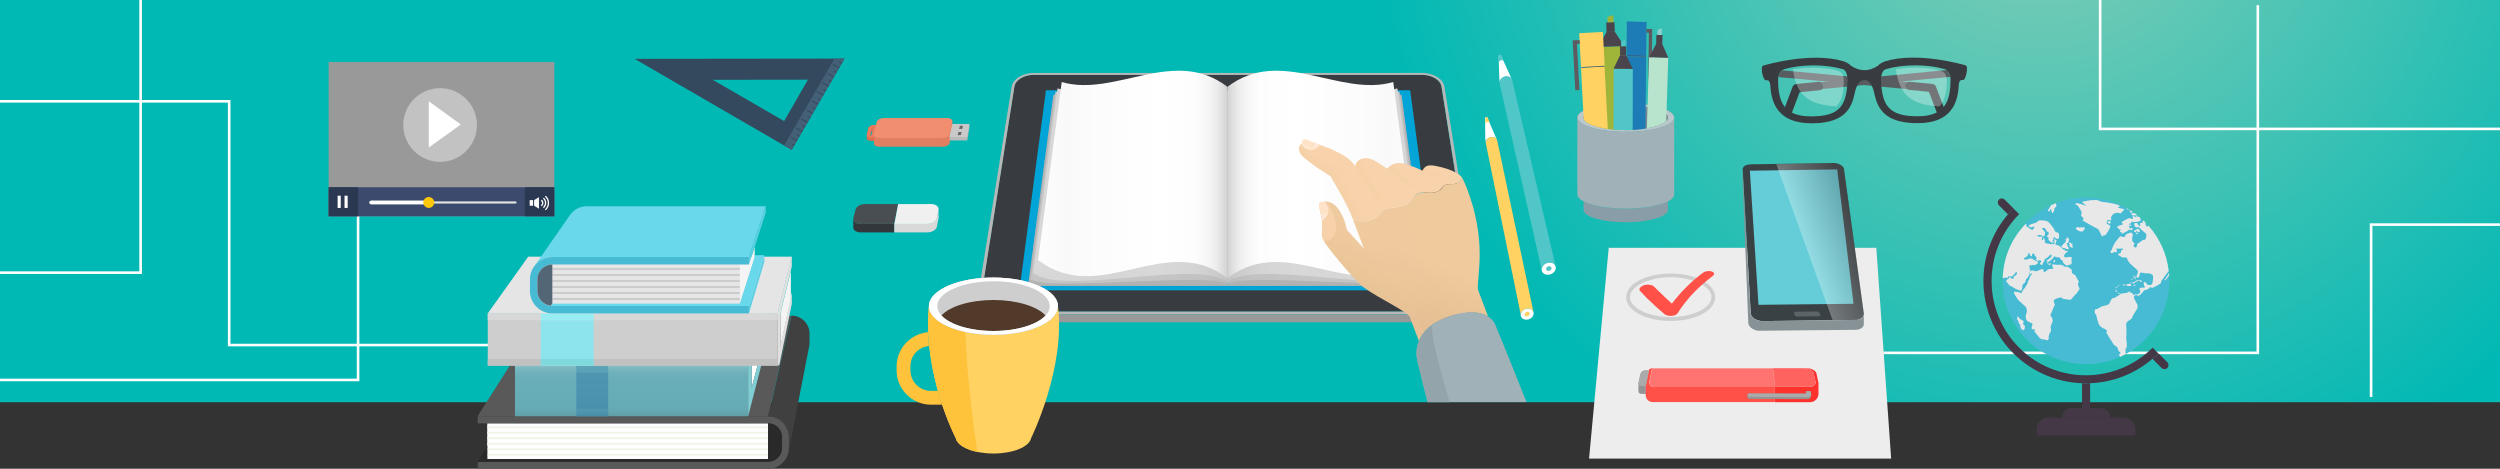 <?xml version="1.0" encoding="utf-8"?>
<!-- Generator: Adobe Illustrator 24.1.1, SVG Export Plug-In . SVG Version: 6.00 Build 0)  -->
<svg version="1.1" id="Layer_1" xmlns="http://www.w3.org/2000/svg" xmlns:xlink="http://www.w3.org/1999/xlink" x="0px" y="0px"
	 viewBox="0 0 1920 360" style="enable-background:new 0 0 1920 360;" xml:space="preserve">
<rect x="0" y="0" width="1920" height="360" fill="#333333" stroke="none"/>
<style type="text/css">
	.st0{fill:url(#SVGID_1_);}
	.st1{fill:none;stroke:#FFFFFF;stroke-width:2;stroke-miterlimit:10;}
	.st2{fill:#999999;}
	.st3{fill:#3B4A6D;}
	.st4{fill:#2B3851;}
	.st5{opacity:0.4;fill:#FFFFFF;enable-background:new    ;}
	.st6{fill:#FFFFFF;}
	.st7{fill:#E5E5E5;}
	.st8{fill:#FFC809;}
	.st9{fill:#EDEDED;}
	.st10{fill:#CECECE;}
	.st11{fill:#FF5148;}
	.st12{enable-background:new    ;}
	.st13{fill:#00A4D6;}
	.st14{fill:#383C40;}
	.st15{fill:#B7B7B7;}
	.st16{fill:#B2B2B2;}
	.st17{fill:url(#SVGID_2_);}
	.st18{fill:url(#SVGID_3_);}
	.st19{fill:url(#SVGID_4_);}
	.st20{fill:url(#SVGID_5_);}
	.st21{fill:url(#SVGID_6_);}
	.st22{fill:url(#SVGID_7_);}
	.st23{fill:#899DA8;}
	.st24{fill:#A0B1B7;}
	.st25{fill:#768891;}
	.st26{fill:#B8C8CC;}
	.st27{fill:#9EB53A;}
	.st28{fill:#4A454C;}
	.st29{fill:#FFD261;}
	.st30{fill:#3C5775;}
	.st31{fill:#8CD0CF;}
	.st32{fill:#5E5B60;}
	.st33{fill:#1D7CB5;}
	.st34{fill:#B8E4CD;}
	.st35{fill:#50C6C8;}
	.st36{fill:#585C60;}
	.st37{fill:#383C3F;}
	.st38{opacity:0.3;fill:#FFFFFF;enable-background:new    ;}
	.st39{fill:#394144;}
	.st40{fill:#5B6466;}
	.st41{fill:#65CDD8;}
	.st42{opacity:0.3;fill:url(#SVGID_8_);enable-background:new    ;}
	.st43{fill:#879296;}
	.st44{fill:#FF312C;}
	.st45{fill:#949494;}
	.st46{fill:#ABABAB;}
	.st47{fill:#FF7471;}
	.st48{fill:#FF635F;}
	.st49{fill:url(#SVGID_9_);}
	.st50{opacity:0.1;fill:#F2CDA0;enable-background:new    ;}
	.st51{fill:#F7D2AA;}
	.st52{fill:#93A5AA;}
	.st53{fill:url(#SVGID_10_);}
	.st54{fill:#FFE3C9;}
	.st55{fill:#FFE8D7;}
	.st56{opacity:0.2;fill:#F2CDA0;enable-background:new    ;}
	.st57{fill:url(#SVGID_11_);}
	.st58{fill:#DF6C4E;}
	.st59{fill:#EE7B5D;}
	.st60{fill:#E37F61;}
	.st61{fill:#F28E70;}
	.st62{fill:#BABABA;}
	.st63{fill:#C9C9C9;}
	.st64{fill:#686868;}
	.st65{fill:#32373C;}
	.st66{fill:#494E53;}
	.st67{fill:#D9D9D9;}
	.st68{fill:#F0F0F0;}
	.st69{fill:#EFF5E7;}
	.st70{fill:#595959;}
	.st71{fill:#2A2A2A;}
	.st72{fill:#404040;}
	.st73{fill:url(#SVGID_12_);}
	.st74{opacity:0.15;fill:#67ADB7;enable-background:new    ;}
	.st75{fill:url(#SVGID_13_);}
	.st76{opacity:0.3;fill:#67ADB7;enable-background:new    ;}
	.st77{fill:#79C3C9;}
	.st78{fill:#80CDD3;}
	.st79{fill:#E0E0E0;}
	.st80{fill:#C1C1C1;}
	.st81{fill:#8EE4ED;}
	.st82{fill:#7FD9DD;}
	.st83{fill:#D8D8D8;}
	.st84{fill:#97EDF2;}
	.st85{fill:#F4F4F4;}
	.st86{fill:#68D8EA;}
	.st87{fill:#E6E6E6;}
	.st88{fill:#CCCCCC;}
	.st89{fill:#47BBD4;}
	.st90{fill:#536675;}
	.st91{fill:#5DCFE3;}
	.st92{fill:#34495E;}
	.st93{fill:#446077;}
	.st94{fill:#443846;}
	.st95{fill:#E8E8E8;}
	.st96{fill:#FFC23B;}
	.st97{fill:#513A2A;}
</style>
<radialGradient id="SVGID_1_" cx="1567.319" cy="-104.255" r="522.572" gradientUnits="userSpaceOnUse">
	<stop  offset="0" style="stop-color:#87CEB5"/>
	<stop  offset="1" style="stop-color:#00B8B4"/>
</radialGradient>
<rect class="st0" width="1920" height="308.9"/>
<g>
	<polyline class="st1" points="0,77.8 176,77.8 176,265 574.6,265 	"/>
	<polyline class="st1" points="0,209.4 108,209.4 108,0 	"/>
	<polyline class="st1" points="1612.9,0 1612.9,99 1920,99 	"/>
	<polyline class="st1" points="1734,4 1734,271 1244,271 	"/>
	<polyline class="st1" points="1920,172.5 1821,172.5 1821,304.9 	"/>
	<polyline class="st1" points="0,291.8 275,291.8 275,129 	"/>
</g>
<g>
	<rect x="252.4" y="47.6" class="st2" width="173.3" height="118.5"/>
	<rect x="252.4" y="143.8" class="st3" width="173.3" height="22.3"/>
	<rect x="252.4" y="143.8" class="st4" width="22.6" height="22.3"/>
	<rect x="403.1" y="143.8" class="st4" width="22.6" height="22.3"/>
	<g>
		<path class="st5" d="M366.3,96c0,15.6-12.7,28.3-28.3,28.3c-15.6,0-28.3-12.7-28.3-28.3s12.7-28.3,28.3-28.3
			C353.6,67.7,366.3,80.4,366.3,96z"/>
		<polygon class="st6" points="329.3,77.8 353.9,95.6 329.3,113.3 		"/>
	</g>
	<g>
		<path class="st7" d="M396.7,155.5c0,0.5-0.4,0.8-0.8,0.8H284.5c-0.5,0-0.8-0.4-0.8-0.8l0,0c0-0.5,0.4-0.8,0.8-0.8h111.4
			C396.3,154.7,396.7,155.1,396.7,155.5L396.7,155.5z"/>
		<path class="st6" d="M329.4,155.5c0,0.8-0.7,1.5-1.5,1.5h-42.7c-0.8,0-1.5-0.6-1.5-1.5l0,0c0-0.8,0.7-1.5,1.5-1.5h42.7
			C328.7,154.1,329.4,154.7,329.4,155.5L329.4,155.5z"/>
		<path class="st8" d="M333.5,155.5c0,2.3-1.9,4.2-4.2,4.2c-2.3,0-4.2-1.9-4.2-4.2s1.9-4.2,4.2-4.2
			C331.6,151.4,333.5,153.2,333.5,155.5z"/>
	</g>
	<g>
		<rect x="259.3" y="150.3" class="st6" width="2.4" height="9.4"/>
		<rect x="264.6" y="150.3" class="st6" width="2.4" height="9.4"/>
	</g>
	<g>
		<path class="st6" d="M416.1,153.4l-0.7,0.7c0.5,0.4,0.9,1.1,0.9,1.8s-0.4,1.4-0.9,1.8l0.7,0.7c0.7-0.6,1.2-1.5,1.2-2.5
			C417.4,154.8,416.9,154,416.1,153.4z M419.5,155.9c0-1.6-0.7-3.1-1.8-4.1l-0.7,0.7c0.9,0.8,1.5,2,1.5,3.3s-0.6,2.5-1.5,3.3
			l0.7,0.7C418.8,158.9,419.5,157.5,419.5,155.9z M421.7,155.9c0-2.2-1-4.2-2.5-5.6l-0.7,0.7c1.3,1.2,2.2,3,2.2,4.9
			s-0.8,3.7-2.2,4.9l0.7,0.7C420.7,160.1,421.7,158.1,421.7,155.9z"/>
		<rect x="406.8" y="153.7" class="st6" width="2.6" height="4.3"/>
		<polygon class="st6" points="413.9,160.3 410.2,158 410.2,153.7 413.9,151.4 		"/>
	</g>
</g>
<g>
	<polygon class="st9" points="1452.4,352.2 1441,190.3 1235.5,190.3 1220.4,352.2 	"/>
	<g>
		<path class="st10" d="M1283.1,246.5c-19.2,0-34.2-8-34.2-18.2s15-18.2,34.2-18.2s34.2,8,34.2,18.2
			C1317.3,238.4,1302.3,246.5,1283.1,246.5z M1283.1,212.9c-16.9,0-31.3,7-31.3,15.3s14.3,15.3,31.3,15.3c16.9,0,31.3-7,31.3-15.3
			S1300,212.9,1283.1,212.9z"/>
		<path class="st11" d="M1283.1,242.6c-1.9,0-3.7-0.5-4.7-1.3c-11.6-9.7-18.5-17.5-18.8-17.8c-1.3-1.4,0-3.2,2.3-4.2
			c2.1-1,6.2-1,8.2,0.6c0.1,0.1,6.2,6.3,13.9,13.3c7.7-10.1,15.5-17.4,23.7-23.6c1.7-1.3,4.4-1.9,6.9-1.1c2.5,0.9,2.3,2.3,0.6,3.6
			c-9.3,7-19,16.1-26.9,28.6c-0.7,1.1-2.5,1.8-4.6,1.9C1283.5,242.6,1283.3,242.6,1283.1,242.6L1283.1,242.6z"/>
	</g>
</g>
<g>
	<g>
		<g class="st12">
			<g>
				<path d="M1107.9,151.5c-0.3,0-0.5,0-0.8-0.1c-0.2-0.1-0.5-0.2-0.7-0.3s-0.4-0.3-0.5-0.5s-0.2-0.4-0.2-0.6l-2.7-18.9
					c0-0.2,0-0.4,0.1-0.6c0.1-0.2,0.2-0.3,0.4-0.4c0.2-0.1,0.4-0.2,0.6-0.3s0.5-0.1,0.8-0.1s0.5,0,0.8,0.1c0.2,0.1,0.5,0.2,0.7,0.3
					s0.4,0.3,0.5,0.4c0.1,0.2,0.2,0.4,0.2,0.6l2.8,18.9c0,0.2,0,0.4-0.1,0.6s-0.2,0.3-0.4,0.5c-0.2,0.1-0.4,0.2-0.6,0.3
					C1108.5,151.4,1108.2,151.5,1107.9,151.5z"/>
			</g>
			<g>
				<polygon class="st13" points="1103.4,223 782.8,223 803.3,69.3 1083,69.3 				"/>
			</g>
			<g>
				<polygon class="st13" points="1103.4,223 782.8,223 803.3,69.3 1083,69.3 				"/>
			</g>
			<g>
				<path class="st14" d="M1118.7,239.3H767.4c-2.2,0-4.2-0.3-6-1c-1.8-0.6-3.3-1.5-4.6-2.7c-1.2-1.1-2.2-2.5-2.7-3.9
					c-0.6-1.5-0.7-3.1-0.5-4.8L779,66.4c0.2-1.2,0.7-2.4,1.6-3.5c0.8-1.1,1.9-2,3.3-2.8c1.3-0.8,2.8-1.4,4.5-1.9
					c1.6-0.4,3.4-0.7,5.2-0.7h298.8c1.8,0,3.6,0.2,5.2,0.7c1.6,0.4,3.2,1.1,4.5,1.9s2.4,1.8,3.3,2.8c0.8,1.1,1.4,2.2,1.6,3.5
					l25.4,160.5c0.3,1.7,0.1,3.3-0.5,4.8s-1.5,2.8-2.7,3.9c-1.3,1.1-2.8,2-4.6,2.7C1122.9,238.9,1120.9,239.3,1118.7,239.3z
					 M1083,69.3H803.3L782.9,223h320.6L1083,69.3L1083,69.3z M1106.9,131.2c0-0.2-0.1-0.4-0.2-0.6c-0.1-0.2-0.3-0.3-0.5-0.4
					c-0.2-0.1-0.4-0.2-0.7-0.3c-0.2-0.1-0.5-0.1-0.8-0.1s-0.6,0-0.8,0.1c-0.2,0.1-0.4,0.2-0.6,0.3s-0.3,0.3-0.4,0.4
					c-0.1,0.2-0.1,0.4-0.1,0.6l2.7,18.9c0,0.2,0.1,0.4,0.2,0.6c0.1,0.2,0.3,0.3,0.5,0.5c0.2,0.1,0.4,0.2,0.7,0.3
					c0.3,0.1,0.5,0.1,0.8,0.1s0.6,0,0.8-0.1c0.2-0.1,0.4-0.2,0.6-0.3s0.3-0.3,0.4-0.5s0.1-0.4,0.1-0.6L1106.9,131.2L1106.9,131.2z"
					/>
			</g>
			<g>
				<path class="st15" d="M1119,241.3H767.1c-2.5,0-4.9-0.4-6.9-1.2c-2.1-0.7-3.9-1.8-5.3-3.1c-1.4-1.3-2.5-2.9-3.2-4.6
					c-0.6-1.7-0.8-3.6-0.5-5.6L777,66.4c0.2-1.4,0.9-2.8,1.9-4.1c1-1.2,2.3-2.4,3.8-3.3s3.3-1.7,5.2-2.2s4-0.8,6.1-0.8h298.3
					c2.1,0,4.2,0.3,6.1,0.8s3.7,1.3,5.2,2.2c1.5,0.9,2.9,2,3.8,3.3c1,1.3,1.6,2.6,1.9,4.1l25.8,160.5c0.3,2,0.1,3.8-0.5,5.6
					c-0.7,1.7-1.7,3.3-3.2,4.6s-3.3,2.4-5.3,3.1C1123.9,240.9,1121.6,241.3,1119,241.3z M1107.1,66.4c-0.2-1.2-0.8-2.4-1.6-3.5
					c-0.8-1.1-2-2-3.3-2.8s-2.9-1.4-4.5-1.9c-1.6-0.4-3.4-0.7-5.2-0.7H793.7c-1.8,0-3.6,0.2-5.2,0.7c-1.6,0.4-3.2,1.1-4.5,1.9
					s-2.4,1.8-3.3,2.8c-0.8,1.1-1.4,2.2-1.6,3.5l-25.4,160.5c-0.3,1.7-0.1,3.3,0.5,4.8c0.5,1.5,1.5,2.8,2.7,3.9
					c1.2,1.1,2.8,2,4.6,2.7c1.8,0.6,3.8,1,6,1h351.3c2.2,0,4.2-0.3,6-1c1.8-0.6,3.3-1.5,4.6-2.7c1.3-1.1,2.2-2.5,2.7-3.9
					c0.6-1.5,0.7-3.1,0.5-4.8L1107.1,66.4L1107.1,66.4z"/>
			</g>
			<path class="st2" d="M1133.1,235.1c-0.9,1.3-2.1,2.4-3.5,3.3s-3,1.7-4.8,2.2s-3.7,0.8-5.8,0.8H767.1c-2.1,0-4-0.3-5.8-0.8
				s-3.4-1.2-4.7-2.1c-1.4-0.9-2.5-2-3.4-3.3c-0.9-1.2-1.5-2.6-1.9-4.1l1.4,6.1c0.3,1.5,1,2.9,1.8,4.1c0.9,1.2,2.1,2.3,3.4,3.3
				c1.4,0.9,3,1.6,4.7,2.1c1.8,0.5,3.7,0.8,5.7,0.8h349.4c2.1,0,4-0.3,5.8-0.8s3.4-1.2,4.8-2.2c1.4-0.9,2.5-2,3.4-3.3
				c0.9-1.2,1.5-2.6,1.9-4.1l1.4-6.1C1134.6,232.5,1134,233.9,1133.1,235.1z"/>
		</g>
	</g>
	<g>
		<polygon class="st16" points="809,72.7 789.5,219.6 942.7,219.6 942.7,72.7 		"/>
		
			<linearGradient id="SVGID_2_" gradientUnits="userSpaceOnUse" x1="791.4" y1="216.894" x2="942.7" y2="216.894" gradientTransform="matrix(1 0 0 -1 0 360)">
			<stop  offset="0" style="stop-color:#C5C5C5"/>
			<stop  offset="0.309" style="stop-color:#C4C4C4"/>
			<stop  offset="0.64" style="stop-color:#C5C5C5"/>
			<stop  offset="0.863" style="stop-color:#C2C2C2"/>
			<stop  offset="0.966" style="stop-color:#BDBDBD"/>
			<stop  offset="0.994" style="stop-color:#BBBBBB"/>
		</linearGradient>
		<path class="st17" d="M810.6,70.3c10.3,3,121.8-6.9,132.1,0.9c0,12.2,0,134.6,0,146.9c-11.9-9.1-139.4,5.6-151.3-3.5L810.6,70.3z"
			/>
		
			<linearGradient id="SVGID_3_" gradientUnits="userSpaceOnUse" x1="793.4" y1="219.928" x2="942.7" y2="219.928" gradientTransform="matrix(1 0 0 -1 0 360)">
			<stop  offset="0" style="stop-color:#D8D8D8"/>
			<stop  offset="0.309" style="stop-color:#D5D5D5"/>
			<stop  offset="0.64" style="stop-color:#D8D8D8"/>
			<stop  offset="0.817" style="stop-color:#D5D5D5"/>
			<stop  offset="0.94" style="stop-color:#CCCCCC"/>
			<stop  offset="0.966" style="stop-color:#C9C9C9"/>
			<stop  offset="0.994" style="stop-color:#C3C3C3"/>
		</linearGradient>
		<path class="st18" d="M812.2,67.9c20.6,6,109.9-13.8,130.5,1.8c0,24.5,0,122.4,0,146.9c-23.8-18.2-125.5,11.2-149.3-7L812.2,67.9z
			"/>
		
			<linearGradient id="SVGID_4_" gradientUnits="userSpaceOnUse" x1="797.2" y1="226.05" x2="942.7" y2="226.05" gradientTransform="matrix(1 0 0 -1 0 360)">
			<stop  offset="0" style="stop-color:#FDFDFD"/>
			<stop  offset="0.158" style="stop-color:#F9F9F9"/>
			<stop  offset="0.228" style="stop-color:#FBFBFB"/>
			<stop  offset="0.64" style="stop-color:#FFFFFF"/>
			<stop  offset="0.829" style="stop-color:#FDFDFD"/>
			<stop  offset="0.897" style="stop-color:#F6F6F6"/>
			<stop  offset="0.945" style="stop-color:#EBEBEB"/>
			<stop  offset="0.984" style="stop-color:#DADADA"/>
			<stop  offset="0.994" style="stop-color:#D4D4D4"/>
		</linearGradient>
		<path class="st19" d="M815.4,63c41.1,12,86.2-27.7,127.3,3.7c0,49,0,97.9,0,146.9c-47.6-36.3-97.8,22.4-145.5-13.9L815.4,63z"/>
	</g>
	<g>
		<polygon class="st16" points="1076.4,72.7 1095.9,219.6 942.7,219.6 942.7,72.7 		"/>
		
			<linearGradient id="SVGID_5_" gradientUnits="userSpaceOnUse" x1="588.476" y1="216.894" x2="739.777" y2="216.894" gradientTransform="matrix(-1 0 0 -1 1682.477 360)">
			<stop  offset="0" style="stop-color:#C5C5C5"/>
			<stop  offset="0.309" style="stop-color:#C4C4C4"/>
			<stop  offset="0.64" style="stop-color:#C5C5C5"/>
			<stop  offset="0.863" style="stop-color:#C2C2C2"/>
			<stop  offset="0.966" style="stop-color:#BDBDBD"/>
			<stop  offset="0.994" style="stop-color:#BBBBBB"/>
		</linearGradient>
		<path class="st20" d="M1074.8,70.3c-10.3,3-121.8-6.9-132.1,0.9c0,12.2,0,134.6,0,146.9c11.9-9.1,139.4,5.6,151.3-3.5L1074.8,70.3
			z"/>
		
			<linearGradient id="SVGID_6_" gradientUnits="userSpaceOnUse" x1="590.477" y1="219.928" x2="739.777" y2="219.928" gradientTransform="matrix(-1 0 0 -1 1682.477 360)">
			<stop  offset="0" style="stop-color:#D8D8D8"/>
			<stop  offset="0.309" style="stop-color:#D5D5D5"/>
			<stop  offset="0.64" style="stop-color:#D8D8D8"/>
			<stop  offset="0.817" style="stop-color:#D5D5D5"/>
			<stop  offset="0.94" style="stop-color:#CCCCCC"/>
			<stop  offset="0.966" style="stop-color:#C9C9C9"/>
			<stop  offset="0.994" style="stop-color:#C3C3C3"/>
		</linearGradient>
		<path class="st21" d="M1073.2,67.9c-20.6,6-109.9-13.8-130.5,1.8c0,24.5,0,122.4,0,146.9c23.8-18.2,125.5,11.2,149.3-7
			L1073.2,67.9z"/>
		
			<linearGradient id="SVGID_7_" gradientUnits="userSpaceOnUse" x1="594.277" y1="226.05" x2="739.777" y2="226.05" gradientTransform="matrix(-1 0 0 -1 1682.477 360)">
			<stop  offset="0" style="stop-color:#FDFDFD"/>
			<stop  offset="0.158" style="stop-color:#F9F9F9"/>
			<stop  offset="0.228" style="stop-color:#FBFBFB"/>
			<stop  offset="0.64" style="stop-color:#FFFFFF"/>
			<stop  offset="0.829" style="stop-color:#FDFDFD"/>
			<stop  offset="0.897" style="stop-color:#F6F6F6"/>
			<stop  offset="0.945" style="stop-color:#EBEBEB"/>
			<stop  offset="0.984" style="stop-color:#DADADA"/>
			<stop  offset="0.994" style="stop-color:#D4D4D4"/>
		</linearGradient>
		<path class="st22" d="M1070,63c-41.1,12-86.2-27.7-127.3,3.7c0,49,0,97.9,0,146.9c47.6-36.3,97.8,22.4,145.5-13.9L1070,63z"/>
	</g>
</g>
<g>
	<path class="st23" d="M1248.6,160.3c-14,0-26-2.3-32.4-5.7v6.6l0,0c0,5.2,14.5,9.5,32.4,9.5s32.4-4.3,32.4-9.5v-6.6
		C1274.6,158,1262.5,160.3,1248.6,160.3z"/>
	<path class="st24" d="M1248.6,101.2c-20.5,0-37.1-4.9-37.2-10.9v59l0,0c0,6,16.6,10.9,37.2,10.9c20.5,0,37.2-4.9,37.2-10.9v-59
		C1285.7,96.3,1269.1,101.2,1248.6,101.2z"/>
	<path class="st25" d="M1285.7,90.3c0,6-16.6,10.9-37.2,10.9c-20.5,0-37.2-4.9-37.2-10.9s16.6-10.9,37.2-10.9
		S1285.7,84.3,1285.7,90.3z"/>
	<path class="st26" d="M1248.6,79.4c-20.5,0-37.2,4.9-37.2,10.9s16.6,10.9,37.2,10.9c20.5,0,37.2-4.9,37.2-10.9
		C1285.7,84.3,1269.1,79.4,1248.6,79.4z M1248.6,99.9c-18,0-32.5-4.3-32.5-9.6c0-5.3,14.6-9.6,32.5-9.6c18,0,32.5,4.3,32.5,9.6
		S1266.5,99.9,1248.6,99.9z"/>
	<g>
		<path class="st27" d="M1248.6,99.9c0.3,0,0.6,0,0.8,0l-2-64.5l-19.9,0.7l1.9,62C1234.8,99.2,1241.4,99.9,1248.6,99.9z"/>
		<polygon class="st28" points="1233.8,24.6 1240.2,24.4 1247.4,35.4 1227.5,36 		"/>
		<polygon class="st28" points="1233.6,17.2 1239.9,17 1240.2,24.4 1233.8,24.6 		"/>
		<polygon class="st27" points="1234.7,17.2 1234.5,13.1 1239,11.6 1239.2,17 		"/>
	</g>
	<g>
		<path class="st29" d="M1216.2,89.2L1216.2,89.2l0.1,2.5c1.6,3.3,8.7,6,18.5,7.3l-2.5-47.9l-18.1,0.9l1.8,34.3L1216.2,89.2z"/>
		<polygon class="st30" points="1220.5,41.3 1225.1,41 1232.4,51.1 1214.3,52 		"/>
		<polygon class="st30" points="1220.1,34.4 1224.8,34.1 1225.1,41 1220.5,41.3 		"/>
		<polygon class="st31" points="1220.4,34.3 1220.2,30.5 1223.5,29.1 1223.8,34.2 		"/>
		<g>
			<polygon class="st29" points="1231,24.5 1212.8,25.5 1214.2,51.5 1232.4,50.5 			"/>
			<polygon class="st32" points="1213.3,33.7 1213.1,30.8 1207.8,31 1209.8,69.3 1213,69.1 1211.1,33.8 			"/>
		</g>
	</g>
	<g>
		<path class="st33" d="M1263.7,98.8l0.6-55.1l-15.1-0.4l-0.6,56.7C1254,99.9,1259.2,99.5,1263.7,98.8z"/>
		<polygon class="st30" points="1258.8,33 1254.8,32.9 1249.2,43.2 1264.3,43.6 		"/>
		<polygon class="st30" points="1258.8,26.1 1254.9,26 1254.8,32.9 1258.8,33 		"/>
		<polygon class="st31" points="1258.6,26.1 1258.6,22.3 1255.8,21 1255.8,26.1 		"/>
		<g>
			<polygon class="st33" points="1249.4,16.4 1264.6,16.9 1264.3,42.9 1249.2,42.4 			"/>
			<polygon class="st32" points="1264.5,25.1 1264.5,22.2 1268.9,22.3 1268.5,60.6 1265.9,60.5 1266.3,25.2 			"/>
		</g>
	</g>
	<g>
		<path class="st34" d="M1279.7,93l1.5-48.7l-14.7-0.4l-1.7,54.6C1271.9,97.4,1277.3,95.4,1279.7,93z"/>
		<polygon class="st28" points="1271.9,33.7 1276.6,33.8 1281.3,44.4 1266.6,43.9 		"/>
		<polygon class="st28" points="1272.1,26.7 1276.8,26.9 1276.6,33.8 1271.9,33.7 		"/>
		<polygon class="st31" points="1272.9,26.8 1273,23 1276.4,21.8 1276.2,26.9 		"/>
	</g>
	<g>
		<path class="st35" d="M1248.6,99.9c1.8,0,3.6-0.1,5.3-0.1l0.1-46.9h-14.7l-0.1,46.6C1242.1,99.7,1245.3,99.9,1248.6,99.9z"/>
		<polygon class="st28" points="1244.2,42.4 1248.9,42.4 1254,52.9 1239.2,52.8 		"/>
		<polygon class="st28" points="1244.2,35.5 1248.9,35.5 1248.9,42.4 1244.2,42.4 		"/>
		<polygon class="st35" points="1245,35.5 1245,31.7 1248.4,30.4 1248.4,35.5 		"/>
	</g>
</g>
<g>
	<path class="st36" d="M1497.8,59c-0.3-1.7-1-3.8-2.9-5.2l-96.5,9.3c1.1,0.5,1.9,1.4,2,2.6c0.1,1.1-0.4,2-1.1,2.7L1497.8,59z"/>
	<g>
		<g>
			<path class="st37" d="M1396.8,62.8l-17.1,1.7c-0.4,0-0.7,0.2-1.1,0.3c-0.9,0.3-1.6,0.9-1.9,1.9l-6.9,18.3
				c-0.6,1.7,0.2,3.5,1.9,4.2c1.7,0.6,3.6-0.2,4.2-1.9l6.2-16.5l15.4-1.5c1.8-0.1,3.1-1.8,2.9-3.6
				C1400.2,64,1398.6,62.7,1396.8,62.8z"/>
		</g>
	</g>
	<path class="st36" d="M1465.2,63l-96.4-9c-1.9,1.3-2.6,3.4-2.9,5.2l98.5,9.2c-0.7-0.7-1.2-1.6-1.1-2.7
		C1463.3,64.5,1464.1,63.5,1465.2,63z"/>
	<g>
		<g>
			<path class="st37" d="M1466.7,62.8l17.1,1.6c0.4,0,0.7,0.2,1.1,0.3c0.9,0.3,1.6,0.9,1.9,1.8l6.9,18.2c0.7,1.7-0.2,3.6-1.8,4.2
				c-1.7,0.6-3.6-0.2-4.2-1.9l-6.3-16.5l-15.3-1.5c-1.8-0.2-3.1-1.8-3-3.6C1463.3,63.9,1465,62.6,1466.7,62.8z"/>
		</g>
	</g>
	<path class="st14" d="M1509.6,50.2c-2.5-0.8-37.2-10.6-61.4-3.2c-2.7,0.8-4.7,2.1-6.1,3.6c-6.8,4.4-13.6,4.4-20.4,0
		c-1.5-1.5-3.4-2.8-6.1-3.6c-24.3-7.3-59,2.6-61.5,3.4c-2.5,0.8,0,11.2,1.9,11.2c1.8,0,3.3-0.1,3.6,4.2c0.8,13.4,5.9,28.9,31.7,28.9
		c21.8,0,30-8.4,32.8-21.8c0.7-3.1,2.2-11.4,7.8-11.4c5.6,0,7.2,8.5,7.9,11.6c2.9,13.3,11.2,21.5,32.9,21.5
		c25.9,0,30.9-15.5,31.6-29c0.2-4.3,1.8-4.2,3.6-4.2C1509.6,61.4,1512.1,50.9,1509.6,50.2z M1391,89.4c-21.1,0-25.4-11.2-25.4-28.2
		c0-1.7,0.4-7.1,5.3-8.2c0.1,0,0.2,0,0.2-0.1c6.1-1.7,13.5-2.6,21.4-2.7c8.1,0,16,1,22.2,2.8c0,0,0.1,0,0.2,0c4,0.9,4,7.7,4,7.9
		C1418.3,80.2,1413.9,89.4,1391,89.4z M1472.6,89.3c-22.9,0-27.3-9.2-28-28.3c0-0.3,0-7,4-7.9c0,0,0.1,0,0.2-0.1
		c6.2-1.8,14-2.8,22.2-2.8c7.9,0,15.3,0.9,21.4,2.6c0,0,0.1,0.1,0.2,0c5,1.1,5.4,6.5,5.4,8.2C1498,78,1493.7,89.3,1472.6,89.3z"/>
	<path class="st38" d="M1490.4,54.4c-0.1,0-0.2,0-0.2-0.1c-5.5-1.5-12.2-2.4-19.3-2.3c-5.2,0-10.3,0.5-14.8,1.3
		c2.4,18,10.1,27.3,33.4,28.4c4.4-4.5,5.6-11.4,5.6-20C1495.2,60.3,1494.9,55.4,1490.4,54.4z"/>
	<path class="st38" d="M1411.3,54.4c-0.1,0-0.1,0-0.2-0.1c-5.5-1.5-12.2-2.4-19.3-2.3c-5.2,0-10.2,0.5-14.8,1.3
		c2.4,18,10.1,27.3,33.4,28.4c4.4-4.5,5.6-11.4,5.6-20C1416.1,60.3,1415.8,55.4,1411.3,54.4z"/>
</g>
<g class="st12">
	<path class="st39" d="M1425.5,245.7l-71.5,0.9c-1.1,0-2.2-0.1-3.3-0.4c-1-0.3-2-0.7-2.9-1.2c-0.8-0.5-1.6-1.1-2.1-1.8
		c-0.6-0.7-0.9-1.5-1.1-2.3l-6.2-110.3c-0.1-0.6,0-1.2,0.2-1.7s0.7-1,1.2-1.4c0.6-0.4,1.2-0.7,2-0.9c0.8-0.2,1.7-0.3,2.7-0.4l63.5-1
		c0.9,0,1.8,0.1,2.7,0.3c0.9,0.2,1.7,0.5,2.4,0.9c0.7,0.4,1.4,0.8,1.9,1.3s0.9,1.1,1.1,1.7l15.1,110.1c0.3,0.8,0.3,1.6,0.1,2.3
		c-0.2,0.7-0.5,1.3-1,1.9c-0.5,0.5-1.2,1-2.1,1.3C1427.5,245.5,1426.5,245.7,1425.5,245.7z"/>
	<g>
		<path class="st40" d="M1396.5,242.9l-16,0.2c-0.3,0-0.5,0-0.8-0.1c-0.2-0.1-0.5-0.2-0.7-0.3s-0.4-0.2-0.5-0.4
			c-0.1-0.1-0.2-0.3-0.3-0.4l-0.3-1.3c0-0.2,0-0.3,0-0.5c0.1-0.2,0.2-0.3,0.3-0.4c0.2-0.1,0.3-0.2,0.5-0.2c0.2-0.1,0.4-0.1,0.7-0.1
			l15.9-0.2c0.3,0,0.5,0,0.7,0.1s0.5,0.2,0.7,0.3s0.4,0.2,0.5,0.4s0.2,0.3,0.3,0.5l0.4,1.3c0.1,0.2,0,0.3,0,0.5
			c0,0.1-0.1,0.3-0.3,0.4c-0.1,0.1-0.3,0.2-0.5,0.3C1397,242.9,1396.8,242.9,1396.5,242.9z"/>
	</g>
	<g>
		<g>
			<polygon class="st41" points="1423.5,233.3 1350.5,234.1 1343.9,131.1 1411,130.1 			"/>
		</g>
	</g>
	
		<linearGradient id="SVGID_8_" gradientUnits="userSpaceOnUse" x1="1387.17" y1="171.03" x2="1426.14" y2="185.157" gradientTransform="matrix(1 0 0 -1 0 360)">
		<stop  offset="0" style="stop-color:#FFFFFF"/>
		<stop  offset="1" style="stop-color:#524F4F"/>
	</linearGradient>
	<path class="st42" d="M1407.5,246l18-0.2c1.1,0,2-0.2,2.9-0.6c0.8-0.3,1.5-0.8,2.1-1.3c0.5-0.5,0.9-1.2,1-1.9
		c0.2-0.7,0.1-1.5-0.1-2.3l-15.3-110.1c-0.2-0.6-0.6-1.1-1.1-1.7c-0.5-0.5-1.1-1-1.9-1.3c-0.7-0.4-1.5-0.7-2.4-0.9s-1.8-0.3-2.7-0.3
		l-43.8,0.7L1407.5,246z"/>
	<path class="st43" d="M1431.4,242.1c-0.1,0.5-0.4,1-0.7,1.4c-0.3,0.4-0.8,0.8-1.3,1.1s-1.1,0.6-1.8,0.8c-0.7,0.2-1.4,0.3-2.2,0.3
		l-71.5,0.9c-1.1,0-2.2-0.1-3.3-0.4c-1-0.3-2-0.7-2.9-1.2c-0.8-0.5-1.6-1.1-2.1-1.8c-0.6-0.7-0.9-1.5-1.1-2.3l-6.2-110.5
		c0,3.1,0,12.6,0,13c0,0.9,0.3,2.4,0.3,2.4l4.1,102.6c0.2,0.8,0.5,1.6,1.1,2.3c0.5,0.7,1.3,1.3,2.1,1.8c0.8,0.5,1.8,0.9,2.8,1.2
		s2.1,0.4,3.2,0.3c0,0,71.8-0.7,73.6-0.7c1.7,0,5.9-1.3,5.9-4.1C1431.5,246.3,1431.4,242.1,1431.4,242.1z"/>
</g>
<g>
	<path class="st44" d="M1396.6,294.3c0-0.2,0-0.4-0.1-0.6c-0.5-2.2-1-4.5-1.4-6.7c-0.5-2.2-3.6-4.1-6.9-4.1c-0.4,0-0.8,0-1.2,0
		c2.9,0.3,5.4,1.9,5.9,3.9c0.5,2.1,0.9,4.3,1.4,6.5c0.5,2.1-1.9,3.9-5.2,3.9c-8.6,0-17.3,0-25.9,0v11.7c5.6,0,17.4,0,26.8,0
		c3.7,0,6.7-3,6.6-6.7C1396.6,299.8,1396.6,294.6,1396.6,294.3z"/>
	<path class="st45" d="M1264,300.6c0-2,0-3.8,0-4c0-0.1,0-0.1,0-0.2c0.8-4,1.6-7.9,2.3-11.9h-2.8c-1.8,0-3.3,1.2-3.7,3
		c-0.5,2.1-0.9,4.3-1.4,6.4c0,0.2-0.1,0.3-0.1,0.5c0,0.7,0,5.9,0,6.1c0.1,1.1,1,2,2.1,2h3.9C1264.1,301.9,1264,301.2,1264,300.6z"/>
	<path class="st11" d="M1266.7,293.1c0.6-3.1,1.3-6.4,1.8-8.9c0.1-0.6,0.9-1.1,1.8-1.3c-0.6,0-1.2,0-1.7,0c-1.1,0-2.1,0.6-2.3,1.4
		c-0.8,4-1.6,8-2.4,12c0,0.1,0,0.1,0,0.2c0,0.2,0,5,0,7c0,2.9,2.4,5.3,5.3,5.3c30.6,0,63.6,0,93.9,0v-11.7c-29.6,0-63.1,0-93.2,0
		C1267.9,297.2,1266.3,295.2,1266.7,293.1z"/>
	<path class="st46" d="M1264,296.5c0.8-4,1.6-8,2.4-12h-2.9c-1.8,0-3.3,1.2-3.7,3c-0.5,2.1-0.9,4.3-1.4,6.4
		c-0.3,1.3,0.7,2.5,2.1,2.5h3.5V296.5z"/>
	<path class="st47" d="M1361.6,282.9c-30.3,0-60.6,0-90.8,0c-1.1,0-2.1,0.6-2.2,1.3c-0.5,2.5-1.2,5.8-1.8,8.9
		c-0.4,2.1,1.2,4.1,3.3,4.1c30.1,0,63.6,0,93.2,0C1362.6,292.4,1362.1,287.6,1361.6,282.9z"/>
	<path class="st48" d="M1394.3,293.2c-0.5-2.1-0.9-4.3-1.4-6.5s-3.4-3.9-6.6-3.9c-8.2,0-16.5,0-24.7,0c0.5,4.8,1.1,9.5,1.6,14.3
		c8.6,0,17.3,0,25.9,0C1392.4,297.1,1394.8,295.4,1394.3,293.2z"/>
	<g>
		<path class="st45" d="M1390.9,302.1l-0.3-1.6c-1.2,0-2.5,0-3.7,0v1.6v0.2l-43.6-0.1l0,0c-0.7,0.1-1.2,0.6-1.2,1.3
			c0,0.3,0,1.3,0,1.6c0,0.7,0.6,1.3,1.3,1.3l45.2,0.1c1.3,0,2.3-1,2.3-2.2c0-0.2,0-1.5,0-1.7
			C1390.9,302.4,1390.9,302.2,1390.9,302.1z"/>
		<path class="st46" d="M1390.6,300.5c-1.2,0-2.5,0-3.7,0l0.3,1.8l-43.9-0.1l0,0c-0.7,0.1-1.2,0.6-1.2,1.3c0,0.7,0.6,1.3,1.3,1.3
			l45.2,0.1c1.5,0,2.6-1.3,2.3-2.7L1390.6,300.5z"/>
	</g>
</g>
<g>
	
		<linearGradient id="SVGID_9_" gradientUnits="userSpaceOnUse" x1="1081.028" y1="166.686" x2="1059.044" y2="111.319" gradientTransform="matrix(1 0 0 -1 0 360)">
		<stop  offset="0" style="stop-color:#EFCA9D"/>
		<stop  offset="1" style="stop-color:#E1BC8F"/>
	</linearGradient>
	<path class="st49" d="M1116.2,242c11.9-3.3,20.9-2.4,26.6,1c-4.1-10.9-7.6-20.1-7.8-20.7c-0.7-11.1,7.3-37.1-8.7-78.4
		c-1.3-3.4-4-8.7-3.4-7.5c-1,2.3-1.7,3.3-4,4.3c-3.3,1.4-4.4,0.1-8.2,1.1c-3.8,1-2.5,3.6-7.5,5.6c-3.8,1.6-10.5-0.3-13.6,0.9
		s-5.9,7-10.3,9.1s-12.6,1.8-16,3.4c-3,1.4-3.9,5.4-9.2,7.8c-4.5,2-13.4,1.7-15.1-0.3c4.8,12.8,8.6,22.8,8.6,22.8l-13.3-14.6
		c0,0-1.5-10.2-7.6-17.3c-5.9-6.9-15.1-5.1-13.1,2.1c4,14.3,0,16.3,2.4,22.3c2.3,5.9,23.1,29.6,28.6,34.9c7.6,7.2,33.3,19,37.9,24.4
		c0,0,3.2,8.5,7.2,19C1093,254.1,1100.5,246.4,1116.2,242z"/>
	<path class="st50" d="M1100.3,249.2c-2.1-6.4-3.8-12.1-4.4-14.5c-1.6-6.8-6.2-38.5-18.3-76.7c-4.6,1.4-11.3,1.4-14.3,2.7
		c-3,1.4-3.9,5.4-9.2,7.8c-4.5,2-13.4,1.7-15.1-0.3c4.8,12.8,8.6,22.8,8.6,22.8l-13.3-14.6c0,0-1.5-10.2-7.6-17.3
		c-5.9-6.9-15.1-5.1-13.1,2.1c4,14.3,0,16.3,2.4,22.3c2.3,5.9,23.1,29.6,28.6,34.9c7.6,7.2,33.3,19,37.9,24.4c0,0,3.2,8.5,7.2,19
		C1091.6,257.4,1094.9,253,1100.3,249.2z"/>
	<g>
		<path class="st50" d="M1038.9,168.2L1038.9,168.2C1038.8,168,1038.8,167.9,1038.9,168.2z"/>
	</g>
	<path class="st51" d="M1026.1,175c-0.1-3-0.3-11.4-7.9-20.2c-3.3,0.1-5.7,2.4-4.5,6.4c4,14.3,0,16.3,2.4,22.3
		c0.1,0.4,0.3,0.8,0.6,1.2C1023,185.8,1026.2,180.1,1026.1,175z"/>
	<path class="st51" d="M1106.9,128.4c-7.2-1.7-11.8-2.9-14.4,2.7c-4.1-2.2-9.3-3.8-11.4-4.6c-9.6-3.5-13.5,1-15.8,3
		c-6-3.9-8.8-6.3-13.3-7.6c-5.3-1.5-10.6,1-11.2,5.9c-3.5-5.3-7.1-7.7-13.9-11.1c-7.2-3.7-13.2-5.4-14.9-6c-4.9-1.8-6.8-2.5-9.3-1.9
		c-5.5,1.3-7.5,7.2-1,12.4c6.7,5.4,10.5,8.2,20.1,14.1c5.4,9.3,12.9,21.6,17.2,32.9c1.6,2.1,10.6,2.4,15.1,0.4
		c5.3-2.4,6.2-6.4,9.2-7.8c3.3-1.5,11.6-1.3,16-3.4c4.4-2.1,7.2-7.9,10.3-9.1c3.1-1.2,9.8,0.7,13.6-0.9c5-2.1,3.7-4.6,7.5-5.6
		s4.9,0.3,8.2-1.1c2.3-1,3.1-2.1,4-4.3C1120,132.4,1111.6,129.5,1106.9,128.4z"/>
	<path class="st50" d="M1093.2,255.9c-2.7-7.5-5.6-15.5-7.1-18.7c-10-27.5-28.2-58.5-32.1-68.6c-11.8-2.8-17.7-27.5-26.6-39.6
		c-15.1-7.3-32.5-16-25-20.1c-5.3,1.4-7.1,7.2-0.7,12.3c6.7,5.4,10.5,8.2,20.1,14.1c5.4,9.3,12.9,21.6,17.2,32.9
		c0.1,0.1,0.2,0.1,0.2,0.2c-0.1-0.1-0.2-0.1-0.2-0.2c4.8,12.8,8.6,22.8,8.6,22.8l-13.3-14.6c0,0-1.5-10.2-7.6-17.3
		c-5.9-6.9-15.1-5.1-13.1,2.1c4,14.3,0,16.3,2.4,22.3c2.3,5.9,23.1,29.6,28.6,34.9c7.6,7.2,33.3,19,37.9,24.4c0,0,3.2,8.5,7.2,19
		C1090.6,259.8,1091.7,257.9,1093.2,255.9z"/>
	<path class="st24" d="M1148.4,249.4c-3.4-8.1-14.8-12.3-32.2-7.4c-26.6,7.4-29.9,24.7-27.8,34.4c1.9,8.3,4.7,19.6,8,32.4h76
		C1162.6,284.1,1153.7,262.2,1148.4,249.4z"/>
	<path class="st52" d="M1100.3,249.2c-12,8.5-13.5,20-11.9,27.3c1.9,8.3,4.7,19.6,8,32.4h16.9
		C1103.9,277.1,1098.1,253.9,1100.3,249.2z"/>
	<g>
		
			<linearGradient id="SVGID_10_" gradientUnits="userSpaceOnUse" x1="1013.408" y1="197.75" x2="1020.345" y2="197.75" gradientTransform="matrix(1 0 0 -1 0 360)">
			<stop  offset="0" style="stop-color:#FFFFFF"/>
			<stop  offset="1" style="stop-color:#FDE3C8"/>
		</linearGradient>
		<path class="st53" d="M1019.5,158.3c-0.6-1.6-1.7-2.7-2.8-3.3c-2.5,0.7-4,2.8-3,6.2s1.5,6.1,1.7,8.3
			C1017.8,166.6,1022.1,165.2,1019.5,158.3z"/>
		<path class="st54" d="M1018.9,158.2c-1.3-3.5-4.3-3.8-5.6-2.6c-0.9,0.8-0.1,3.8,0.4,5.7c0.9,3.1,1.3,5.5,1.6,7.6
			C1017.4,165.8,1021.3,164.8,1018.9,158.2z"/>
		<path class="st55" d="M1014.7,165.5c0.2,1.2,0.4,2.3,0.6,3.3c1.2-1.8,3-2.9,3.9-4.7C1016.9,164.2,1015.7,164.8,1014.7,165.5z"/>
	</g>
	<path class="st56" d="M1053.6,201.2c-0.3-2.5-5.7-20-8.5-30s-17.7-35-20-38.9c-19.5-9.7-25.8-17.3-26.9-20.6
		c-1.4,2.5-0.7,6.1,3.4,9.4c6.7,5.4,10.5,8.2,20.1,14.1c5.4,9.3,12.9,21.7,17.2,32.9l0,0c4.8,12.8,8.6,22.8,8.6,22.8l-13.2-14.6
		c0,0-1.5-10-7.5-17.1c4.4,8.1,4.7,17.4,4.3,18.7C1032.2,178.8,1046.6,194.7,1053.6,201.2z"/>
	<path class="st56" d="M1062.2,152.6c-6.1-8.6-19.1-25.2-17.3-30.3c-2.2,1-3.8,2.9-4.1,5.5c4.5,6.6,14.1,21,15.8,24
		C1057.5,152.3,1061,152.9,1062.2,152.6z"/>
	<path class="st56" d="M1087.4,142.7c0,0-18.2-11.4-17.5-16.6c-2.2,1-3.6,2.4-4.7,3.4l14.9,12.6L1087.4,142.7z"/>
	<path class="st56" d="M1096.4,127.3c-1.6,0.5-3,1.6-4,3.8l13.5,5.7l4.6-1C1110.5,135.7,1090.4,130.5,1096.4,127.3z"/>
	<g>
		
			<linearGradient id="SVGID_11_" gradientUnits="userSpaceOnUse" x1="997.203" y1="251.723" x2="1011.039" y2="246.337" gradientTransform="matrix(1 0 0 -1 0 360)">
			<stop  offset="0" style="stop-color:#FFFFFF"/>
			<stop  offset="1" style="stop-color:#FDE3C8"/>
		</linearGradient>
		<path class="st57" d="M1012,110.7c-4.9-1.8-6.8-2.5-9.3-1.9c-1.3,0.3-2.3,0.8-3.1,1.5c0.5,1.2,1.6,2.7,3,3.5
			c6.3,3.6,8.5-0.4,11.8-2.4C1013.3,111.2,1012.5,110.9,1012,110.7z"/>
		<path class="st54" d="M1002.7,113.1c-3.3-1.9-3.1-4.9-1.7-6c1-0.8,3.8,0.5,5.5,1.3c2.9,1.3,5.2,2.2,7.2,2.8
			C1010.4,112.8,1008.8,116.6,1002.7,113.1z"/>
		<path class="st55" d="M1010.6,110.2c1.2,0.4,2.2,0.8,3.2,1.1c-1.9,0.9-3.3,2.5-5.3,3.1C1008.9,112.2,1009.7,111,1010.6,110.2z"/>
	</g>
</g>
<g>
	<g>
		<path class="st58" d="M673.4,96.1h-2.3c-2,0-3.9,1-4.2,2.3l-1.2,5.2c0,0.1,0,0.2,0,0.3c0,0.3,0,2.3,0,2.4c0,1.1,1.3,1.9,3.2,1.9
			h2.3c0-0.1,2.3-9.7,2.3-9.8C673.4,98.5,673.4,96.2,673.4,96.1z M668.5,104.2l0.8-3.5c0.1-0.3,0.5-0.6,1-0.7l-1,4.4l0,0
			C668.9,104.4,668.7,104.4,668.5,104.2z"/>
		<path class="st59" d="M671.2,105.7l2.2-9.5c0,0,0-0.1,0.1-0.1h-2.3c-2,0-3.9,1-4.2,2.3l-1.2,5.2c-0.3,1.3,1.1,2.3,3.1,2.3h2.3
			C671.2,105.8,671.2,105.8,671.2,105.7z M669.2,104.4c-0.7,0-1.3-0.4-1.2-0.8l1.2-5.2c0.1-0.4,0.8-0.8,1.5-0.8l0,0L669.2,104.4
			L669.2,104.4z"/>
	</g>
	<g>
		<path class="st60" d="M731.4,93.1c-0.1-1.3-1.7-2.3-3.9-2.3h-48.8c-2.5,0-4.8,1.3-5.2,2.8l-2.2,9.5c0,0.2-0.1,0.3-0.1,0.5
			c0,0.7,0,6.5,0,6.7c0,1.3,1.7,2.4,3.9,2.4h49c2.5,0,4.8-1.3,5.2-2.8l2.1-9.5c0-0.1,0-0.3,0-0.4C731.4,99.2,731.4,93.2,731.4,93.1z
			"/>
		<path class="st61" d="M675.1,105.9c-2.5,0-4.3-1.3-3.9-2.8l2.2-9.5c0.4-1.5,2.7-2.8,5.2-2.8h48.8c2.5,0,4.3,1.3,3.9,2.8l-2.1,9.5
			c-0.4,1.6-2.7,2.8-5.2,2.8H675.1z"/>
	</g>
	<g>
		<path class="st62" d="M744.5,95.2h-13l-0.1,0.5v0.1l-2.1,9.4v2.7h13.5l1.7-9.9L744.5,95.2L744.5,95.2z"/>
		<path class="st63" d="M731.3,95.8l-2.1,9.4h13.5l1.7-9.9h-13L731.3,95.8C731.3,95.8,731.3,95.8,731.3,95.8z"/>
		<g>
			<g>
				<polygon class="st64" points="736.6,99 737.2,96.6 739.6,96.6 739,99 				"/>
				<polygon class="st64" points="735.5,103.8 736,101.4 738.5,101.4 737.9,103.8 				"/>
			</g>
		</g>
	</g>
</g>
<g>
	<path class="st6" d="M1177.8,241.2c-0.4,2.4-2.8,4.3-5.6,4.3c-2.7,0-4.6-1.9-4.3-4.3c0.4-2.4,2.9-4.3,5.6-4.3
		S1178.1,238.8,1177.8,241.2z"/>
	<path class="st29" d="M1174.8,241.2c-0.1,0.9-1.1,1.7-2.2,1.7c-1,0-1.8-0.7-1.7-1.7c0.1-0.9,1.1-1.7,2.2-1.7
		C1174.2,239.5,1174.9,240.3,1174.8,241.2z"/>
	<path class="st6" d="M1146,105.2c1.6,0,2.9,0.8,3.5,1.9l0,0l-7.2-16.7c-0.4-0.9-1.7-0.6-1.7,0.4c0,0,0,18.3,0.3,18.3
		C1141.3,106.9,1143.6,105.2,1146,105.2z"/>
	<path class="st29" d="M1167.9,241.2c0.4-2.4,2.9-4.3,5.6-4.3c2.1,0,3.7,1.1,4.2,2.7c0,0.1-27.8-131.5-27.8-131.6
		c-0.3-1.6-1.8-2.8-3.8-2.8c-2.5,0-4.7,1.7-5,3.9c-0.1,0.3,0,0.6,0,0.9l27,132.5l0,0C1167.9,242.1,1167.9,241.6,1167.9,241.2z"/>
	<path class="st29" d="M1142.8,93.7c0.6,0,1.1,0.2,1.4,0.6l-1.7-3.9c-0.4-0.9-1.7-0.6-1.7,0.4c0,0,0,1.9,0,4.4
		C1140.9,94.3,1141.8,93.7,1142.8,93.7z"/>
</g>
<g>
	<path class="st6" d="M1194.8,206.2c-0.3,2.6-3,4.7-6,4.8s-5.1-2-4.8-4.6c0.3-2.6,3-4.7,6-4.8C1193,201.5,1195.2,203.6,1194.8,206.2
		z"/>
	<path class="st35" d="M1191.6,206.2c-0.1,1-1.2,1.8-2.3,1.9c-1.2,0-2-0.8-1.9-1.8s1.2-1.8,2.3-1.9
		C1190.8,204.5,1191.7,205.2,1191.6,206.2z"/>
	<path class="st6" d="M1157.1,58.7c1.8,0,3.2,0.8,3.9,2l0,0l-8.2-18c-0.4-1-1.9-0.6-1.8,0.4c0,0,0.4,19.9,0.7,19.9
		C1152,60.7,1154.4,58.7,1157.1,58.7z"/>
	<path class="st35" d="M1184.1,206.4c0.3-2.6,3-4.7,6-4.8c2.3-0.1,4,1.1,4.6,2.8c0,0.1-33.3-142.7-33.3-142.8c-0.3-1.8-2-3.1-4.3-3
		c-2.7,0-5.1,2-5.4,4.3c0,0.4,0,0.7,0,1l32.4,143.8l0,0C1184.1,207.4,1184,206.9,1184.1,206.4z"/>
	<path class="st35" d="M1153.3,46.2c0.7,0,1.2,0.3,1.5,0.7l-1.9-4.3c-0.4-1-1.9-0.6-1.8,0.4c0,0,0,2,0.1,4.8
		C1151.3,47,1152.2,46.2,1153.3,46.2z"/>
</g>
<g>
	<path class="st65" d="M661.2,172c-3.7,0-6.3-1.9-5.8-4.3c0,0.2-0.1,0.4-0.1,0.6c0,0.8,0,6.3,0,6.5c0,2.1,2.5,3.7,5.9,3.7h25.6V172
		H661.2z"/>
	<path class="st66" d="M661.2,172h25.6l2.9-15.3h-25.2c-3.7,0-7,1.9-7.5,4.4l-1.7,6.6C654.9,170.1,657.5,172,661.2,172z"/>
	<path class="st67" d="M720.8,160.5c0-0.1,0-0.1,0-0.2c0,0.2,0,0.5,0,0.7l-1.3,6.6c-0.5,2.4-3.8,4.3-7.5,4.3h-25.2v6.6H712
		c3.7,0,7-1.9,7.5-4.3l1.3-6.6c0-0.2,0.1-0.4,0.1-0.6C720.8,166.3,720.8,160.7,720.8,160.5z"/>
	<path class="st68" d="M712,172c3.7,0,7-1.9,7.5-4.3l1.3-6.6c0.5-2.4-2.1-4.4-5.8-4.4h-25.2l-2.9,15.3H712z"/>
</g>
<g>
	<g>
		<g>
			<rect x="374.2" y="325.1" class="st6" width="215.7" height="27.4"/>
			<rect x="374.2" y="348.5" class="st69" width="215.7" height="1.5"/>
			<rect x="374.2" y="344.3" class="st69" width="215.7" height="1.5"/>
			<rect x="374.2" y="340.1" class="st69" width="215.7" height="1.5"/>
			<rect x="374.2" y="335.8" class="st69" width="215.7" height="1.5"/>
			<rect x="374.2" y="331.6" class="st69" width="215.7" height="1.5"/>
			<rect x="374.2" y="327.4" class="st69" width="215.7" height="1.5"/>
		</g>
		<path class="st70" d="M600.6,335.7v8.2c0,5.9-4.8,10.7-10.7,10.7h-223v5.4h223c8.8,0,16-7.2,16-16.1v-8.2c0-8.8-7.2-16-16-16h-223
			v5.4h223C595.8,325.1,600.6,329.8,600.6,335.7z"/>
		<path class="st71" d="M589.9,325.1v27.4H374.2v-10.2l-7.3,12.4h223c5.9,0,10.7-4.8,10.7-10.7v-8.2
			C600.6,329.8,595.8,325.1,589.9,325.1z"/>
		<path class="st70" d="M415.7,242.6l-48.9,77.1h223h0.1l17.8-77.1L415.7,242.6L415.7,242.6z"/>
		<path class="st72" d="M606,335.7v8.2c0,0.6-0.1,1.2-0.1,1.8c0,0,15.8-80.7,15.8-81.1v-8.4c0-7.6-6.2-13.8-13.8-13.8h-0.1
			L590,319.7C598.8,319.8,606,326.9,606,335.7z"/>
	</g>
	<g>
		
			<linearGradient id="SVGID_12_" gradientUnits="userSpaceOnUse" x1="485.05" y1="40.3" x2="485.05" y2="79.2" gradientTransform="matrix(1 0 0 -1 0 360)">
			<stop  offset="0" style="stop-color:#5E9AA2"/>
			<stop  offset="2.553705e-03" style="stop-color:#5E9BA3"/>
			<stop  offset="7.336604e-02" style="stop-color:#63A5AE"/>
			<stop  offset="0.173" style="stop-color:#66ABB5"/>
			<stop  offset="0.45" style="stop-color:#67ADB7"/>
			<stop  offset="0.749" style="stop-color:#69AEB8"/>
			<stop  offset="0.856" style="stop-color:#70B2BB"/>
			<stop  offset="0.933" style="stop-color:#7BB8C0"/>
			<stop  offset="0.995" style="stop-color:#8CC1C8"/>
			<stop  offset="1" style="stop-color:#8EC2C9"/>
		</linearGradient>
		<rect x="395.5" y="280.8" class="st73" width="179.1" height="38.9"/>
		<rect x="395.5" y="314" class="st74" width="179.1" height="5.7"/>
		
			<linearGradient id="SVGID_13_" gradientUnits="userSpaceOnUse" x1="454.85" y1="40.3" x2="454.85" y2="79.2" gradientTransform="matrix(1 0 0 -1 0 360)">
			<stop  offset="5.050510e-03" style="stop-color:#387F9B"/>
			<stop  offset="7.393394e-02" style="stop-color:#438AA6"/>
			<stop  offset="0.173" style="stop-color:#4A91AD"/>
			<stop  offset="0.45" style="stop-color:#4C93AF"/>
			<stop  offset="0.823" style="stop-color:#4E95B1"/>
			<stop  offset="0.957" style="stop-color:#559CB8"/>
			<stop  offset="1" style="stop-color:#59A0BC"/>
		</linearGradient>
		<rect x="442.6" y="280.8" class="st75" width="24.5" height="38.9"/>
		<rect x="442.6" y="314" class="st76" width="24.5" height="5.7"/>
		<rect x="395.5" y="280.8" class="st74" width="179.1" height="5.7"/>
		<rect x="442.6" y="280.8" class="st76" width="24.5" height="5.7"/>
		<polygon class="st77" points="395.5,280.8 574.6,280.8 588.5,230.3 427.3,230.3 		"/>
		<polygon class="st6" points="587.8,242.9 577.3,281.2 577.3,297.6 587.8,258.3 		"/>
		<polygon class="st78" points="577.3,281.2 588.5,240.6 588.5,230.3 574.6,280.8 574.6,319.7 588.4,266.1 588.4,256 577.3,297.6 		
			"/>
	</g>
	<g>
		<path class="st79" d="M599.2,246.7c0-3.8,0.5-7.7,1.4-11.4l7.5-30.7V197l-9.6,37.7c-1,3.9-1.5,7.9-1.5,11.9v33.2
			c0,0.5,0.4,0.8,0.8,0.8c0.3,0,0.7-0.2,0.8-0.6l9.5-46.7v-9l-9,42.6L599.2,246.7L599.2,246.7z"/>
		<path class="st10" d="M597.1,280v-33.2c0-2,0.1-4,0.4-6.1H374.6v40.1h223.3l0,0C597.5,280.7,597.1,280.5,597.1,280z"/>
		<path class="st80" d="M597.1,280v-4.4H374.6v5.2h223.3l0,0C597.5,280.7,597.1,280.5,597.1,280z"/>
		<rect x="415.3" y="240.7" class="st81" width="40.6" height="40.1"/>
		<rect x="415.3" y="275.6" class="st82" width="40.6" height="5.2"/>
		<path class="st83" d="M597.5,240.7H374.6v5.2h222.5C597.2,244.1,597.3,242.4,597.5,240.7z"/>
		<rect x="415.3" y="240.7" class="st84" width="40.6" height="5.2"/>
		<path class="st7" d="M598.6,234.8l9.6-37.7H405.7l-31.1,43.6h222.9C597.8,238.7,598.1,236.7,598.6,234.8z"/>
		<path class="st85" d="M600.7,235.3c-1,3.7-1.4,7.6-1.4,11.4V267l8.1-38.5v-20.4L600.7,235.3z"/>
	</g>
	<g>
		<path class="st86" d="M438.2,164.5l-28.1,40.3c3.1-4.5,8.3-7.4,14.1-7.4h151l12.9-39H450.5C445.5,158.4,441.1,160.8,438.2,164.5z"
			/>
		<path class="st86" d="M579.6,195.9v1l-11.5,36.2H424.2l-1.2,1.8c0.4,0,0.8,0.1,1.2,0.1h151l11.8-39h-7.4V195.9z"/>
		<g>
			<polygon class="st85" points="575.2,203.1 568.1,203.1 568.1,233 579.6,196.8 579.6,189.6 			"/>
			<rect x="424.2" y="203.1" class="st87" width="143.9" height="29.8"/>
			<rect x="424.2" y="205.8" class="st88" width="143.9" height="1.6"/>
			<rect x="424.2" y="210.4" class="st88" width="143.9" height="1.6"/>
			<rect x="424.2" y="215" class="st88" width="143.9" height="1.6"/>
			<rect x="424.2" y="219.6" class="st88" width="143.9" height="1.6"/>
			<rect x="424.2" y="224.2" class="st88" width="143.9" height="1.6"/>
			<rect x="424.2" y="228.8" class="st88" width="143.9" height="1.6"/>
		</g>
		<path class="st89" d="M412.7,223.4v-8.9c0-6.3,5.1-11.4,11.5-11.4h151v-5.7h-151c-9.5,0-17.2,7.7-17.2,17.2v8.9
			c0,9.5,7.7,17.2,17.2,17.2h151V235h-151C417.9,234.9,412.7,229.8,412.7,223.4z"/>
		<path class="st90" d="M424.2,203.1c-6.3,0-11.5,5.1-11.5,11.4v8.9c0,5.9,4.5,10.7,10.3,11.4l1.2-1.8V203.1z"/>
		<polygon class="st91" points="575.2,197.4 588.1,158.4 588.1,163.3 575.2,203.1 		"/>
		<polygon class="st91" points="575.2,240.7 575.2,234.9 587,195.9 587,201.1 		"/>
	</g>
</g>
<g>
	<path class="st92" d="M608,115.1L648.6,45l-161.2,0.2L608,115.1z M620.5,61.2L602.2,93l-54.8-31.7L620.5,61.2z"/>
	<polygon class="st93" points="640.9,45 602.2,111.7 608,115.1 648.6,45 	"/>
	<path class="st92" d="M624,87.5l0.4-0.7l-4.5-2.6c-0.1-0.1-0.2-0.1-0.3-0.1s-0.2,0.1-0.3,0.2c-0.1,0.2,0,0.5,0.2,0.6L624,87.5z
		 M620,94.5l0.4-0.8l-4.5-2.6c-0.1-0.1-0.2-0.1-0.3,0c-0.1,0-0.2,0.1-0.3,0.2c-0.1,0.2,0,0.5,0.2,0.6L620,94.5z M615.9,101.5
		l0.4-0.8l-4.5-2.6c-0.1-0.1-0.2-0.1-0.3,0c-0.1,0-0.2,0.1-0.3,0.2c-0.1,0.2,0,0.5,0.1,0.6L615.9,101.5z M607.4,105.8l4.5,2.6
		l0.4-0.7l-4.5-2.6c-0.1-0.1-0.2-0.1-0.3,0c-0.1,0-0.2,0.1-0.3,0.2C607.1,105.5,607.2,105.7,607.4,105.8z M628.1,80.5l0.4-0.7
		l-4.5-2.6c-0.1-0.1-0.2-0.1-0.3,0c-0.1,0-0.2,0.1-0.3,0.2c-0.1,0.2-0.1,0.5,0.2,0.6L628.1,80.5z M640.2,59.5l0.4-0.7l-4.5-2.6
		c-0.1-0.1-0.2-0.1-0.3-0.1s-0.2,0.1-0.3,0.2c-0.1,0.2,0,0.5,0.2,0.6L640.2,59.5z M632.1,73.5l0.4-0.7l-4.5-2.6
		c-0.1,0-0.2-0.1-0.3,0c-0.1,0-0.2,0.1-0.3,0.2c-0.1,0.2-0.1,0.5,0.2,0.6L632.1,73.5z M644.3,52.5l0.4-0.7l-4.5-2.6
		c-0.1-0.1-0.2-0.1-0.3-0.1s-0.2,0.1-0.3,0.2c-0.1,0.2-0.1,0.5,0.2,0.6L644.3,52.5z M636.2,66.5l0.4-0.8l-4.5-2.6
		c-0.1-0.1-0.2-0.1-0.3,0c-0.1,0-0.2,0.1-0.3,0.2c-0.1,0.2-0.1,0.5,0.2,0.6L636.2,66.5z"/>
	<path class="st92" d="M622,90.9l0.4-0.6l-1.8-1c-0.1,0-0.2-0.1-0.3,0c-0.1,0-0.2,0.1-0.2,0.2c-0.1,0.2,0,0.4,0.1,0.5L622,90.9z
		 M626.1,83.9l0.4-0.6l-1.8-1c-0.1,0-0.2-0.1-0.3,0c-0.1,0-0.2,0.1-0.2,0.2c-0.1,0.2,0,0.4,0.1,0.5L626.1,83.9z M618,97.9l0.4-0.6
		l-1.8-1c-0.1,0-0.2,0-0.3,0s-0.2,0.1-0.2,0.2c-0.1,0.2-0.1,0.4,0.1,0.5L618,97.9z M608.1,110.9l1.8,1l0.4-0.6l-1.8-1
		c-0.1-0.1-0.2-0.1-0.3,0c-0.1,0-0.2,0.1-0.2,0.2C607.9,110.5,607.9,110.8,608.1,110.9z M613.9,104.9l0.4-0.6l-1.8-1
		c-0.1,0-0.2,0-0.3,0s-0.2,0.1-0.2,0.2c-0.1,0.2,0,0.4,0.1,0.5L613.9,104.9z M630.1,76.9l0.4-0.6l-1.8-1c-0.1,0-0.2-0.1-0.3,0
		c-0.1,0-0.2,0.1-0.2,0.2c-0.1,0.2-0.1,0.4,0.1,0.5L630.1,76.9z M646.3,48.9l0.4-0.6l-1.8-1c-0.1-0.1-0.2-0.1-0.3,0
		c-0.1,0-0.2,0.1-0.2,0.2c-0.1,0.2,0,0.4,0.1,0.5L646.3,48.9z M634.2,69.9l0.4-0.6l-1.8-1c-0.1-0.1-0.2-0.1-0.3,0
		c-0.1,0-0.2,0.1-0.2,0.2c-0.1,0.2,0,0.4,0.1,0.5L634.2,69.9z M642.3,55.9l0.4-0.6l-1.8-1c-0.1-0.1-0.2-0.1-0.3,0
		c-0.1,0-0.2,0.1-0.2,0.2c-0.1,0.2,0,0.4,0.1,0.5L642.3,55.9z M638.2,62.9l0.4-0.6l-1.7-1c-0.1-0.1-0.2-0.1-0.3-0.1
		s-0.2,0.1-0.2,0.2c-0.1,0.2,0,0.4,0.1,0.5L638.2,62.9z"/>
</g>
<g>
	<path class="st94" d="M1599,313.5v-19.2c1,0,2,0.1,3,0.1c1.1,0,2.1,0,3.2-0.1v19.2H1599z"/>
	<path class="st94" d="M1583.5,320.7c0-4,3.2-7.2,7.2-7.2h22.8c3.9,0,7.2,3.2,7.2,7.2H1583.5z"/>
	<path class="st94" d="M1564.2,334.4v-4.7c0-5,4-9,9-9h57.8c5,0,9,4,9,9v4.7H1564.2z"/>
	<g>
		<path class="st94" d="M1542,164.5l-6.8-6.8c-1.2-1.2-1.2-3.2,0-4.4s3.2-1.2,4.4,0l6.8,6.8c-1.5,1.5-2.8,3-4.2,4.5
			C1542.2,164.5,1542.1,164.5,1542,164.5z"/>
		<path class="st94" d="M1657.7,271.4l6.8,6.8c1.2,1.2,1.2,3.2,0,4.4c-0.6,0.6-1.4,0.9-2.2,0.9c-0.8,0-1.6-0.3-2.2-0.9l-6.8-6.8
			c-0.1-0.1-0.1-0.2-0.2-0.2C1654.7,274.2,1656.2,272.8,1657.7,271.4z"/>
		<path class="st94" d="M1602,294.4c20.2,0,40.3-7.7,55.6-23l-4.4-4.4c-28.3,28.3-74.3,28.3-102.5,0s-28.2-74.2,0-102.5l-4.4-4.4
			c-30.7,30.7-30.7,80.6,0,111.3C1561.7,286.7,1581.9,294.4,1602,294.4z"/>
	</g>
	<g>
		<path class="st89" d="M1538,215.7c0,35.4,28.7,64,64,64c35.4,0,64-28.7,64-64s-28.7-64-64-64S1538,180.4,1538,215.7z"/>
		<path class="st95" d="M1640.9,165.4c0.2,0,0.5,0,0.7,0c-0.5-0.4-1.1-0.8-1.6-1.3c-0.6-0.4-1.3-0.5-1.9-0.4
			c-0.5,0.1-1.8,0.3-1.2,0.8c0.6,0.5,0.4,0.8,1.1,1s1.4-0.3,1.6-0.1C1639.8,165.5,1640.3,165.4,1640.9,165.4z M1640.4,178.6
			c-0.5,0-0.2,0.4-0.1,0.5c0.2,0.1,0.2,0.3,0.5,0.5c0.2,0.2,0.3,0.4,0.7,0.2c0.5-0.1,0.3-0.6,0.1-0.8
			C1641.4,178.8,1640.8,178.6,1640.4,178.6z M1640.8,177.5c0.2-0.4,0.6,0,0.9,0.4c0.3,0.5,0.7,0.8,1.3,0.3c0.6-0.4,0.6-0.6,0.3-0.9
			c-0.3-0.4-0.7-1.9-1.4-1.6c-0.7,0.3-1.6,0.7-2.3,1.1c-0.7,0.4-1.2,0.8-0.4,1.3C1640.1,178.6,1640.6,177.9,1640.8,177.5z
			 M1627.3,224.8c-0.4-0.1-0.6,0.3-0.6,0.3c0,0.1,0.3,0.6,0.7,0.6c0.4,0,0.4-0.1,0.5-0.4C1628,225.1,1627.7,224.9,1627.3,224.8z
			 M1625.5,224.1c0,0.2,0.3,0.2,0.4,0.2c0.4-0.2,0.4-0.3,0.1-0.5c-0.3-0.1-0.5-0.5-0.5-0.6s-0.4-0.1-0.6,0c-0.2,0.2-0.3,0.4,0.2,0.6
			C1625.8,224,1625.5,224,1625.5,224.1z M1625,223.1c0.2-0.1,0.3-0.3,0.4-0.4c0-0.1-0.1-0.3-0.3-0.3c-0.2,0-0.6,0.1-0.6,0.4
			C1624.5,223,1624.8,223.1,1625,223.1z M1627.5,219.3c0.2-0.1,0.5-0.1,0.3-0.3s-0.1-0.3-0.5-0.2s-0.6,0.4-0.4,0.6
			C1627.2,219.5,1627.3,219.4,1627.5,219.3z M1626.7,220c0-0.1-0.3-0.1-0.5-0.1c-0.3,0-0.4,0.2-0.2,0.3c0.2,0.2,0.3,0.2,0.4,0.2
			S1626.7,220.2,1626.7,220z M1625.6,220.7c-0.2-0.1-0.1-0.6-0.5-0.3s-0.6,0.4-0.3,0.6c0.4,0.2,0.4,0.1,0.7,0.1
			C1625.6,221.2,1625.8,220.8,1625.6,220.7z M1643.7,167.4c-0.3-0.8-1.6-1.1-2.4-1.2c-0.8-0.2-1.1-0.1-0.7,0.6
			c0.5,0.7-1.1-0.8-1.9-0.8s-1,0.5-0.7,1.3s0.2,1-0.7,0.8c-0.8-0.2-1.3-0.5-2.1-0.5c-0.8,0-4,1.9-4.9,2.3c-1,0.4-1,1.2-0.5,1.4
			s0.6,0.7,0.3,1.1c-0.4,0.4-0.8,0.4-1.7,0.5c-0.9,0.1-1.2,0.9-2.1,1c-1,0.1,0.1,1,0.9,2s2.5,0.1,1.8,0.5s-1,1.3-0.8,1.6
			s0.6,0.8,1,0.4c0.4-0.3,0.9,0.1,0.4,0.6s0.5,0.5,0.7,0.3s3.7-1.8,4.2-2.4c0.5-0.6,1.1-0.6,1.5-0.4c0.8,0.5,1.3,0.3,1.6-0.1
			c0.2-0.4,0.6-0.7,0.1-1.1c-0.5-0.4-0.5-0.1-1.9,0.1c-1.4,0.1,0.5-0.7-0.4-1.1c-0.9-0.4-0.5-2.4,0.3-2.6c0.8-0.1,1.2-0.6,1.3-1.2
			c0.1-0.6,0.8-0.5,0.8-0.1c0.1,0.4,4.4-0.1,4.6-0.2c0.1-0.2,0.3-0.4,1.2-0.5C1644.2,169.8,1644.1,168.2,1643.7,167.4z
			 M1663.3,213.7c-0.6,0.6-1,1.2-0.5,1.5s2.2-2.6,2.7-3.2c0.1-0.1,0.2-0.4,0.4-0.6c0-0.6-0.1-1.3-0.1-1.9
			C1665.1,211,1663.7,213.2,1663.3,213.7z M1648.6,172c0.3,0.2,0.5,0.3,0.6,0.4c-0.3-0.3-0.5-0.6-0.8-0.9
			C1648.3,171.7,1648.3,171.8,1648.6,172z M1546.8,225c0.1,0.8,2.2,4.1,2.9,5c0.7,0.9,5.3,4.9,6,5.6c0.6,0.7,0.8,2.1,0.9,2.9
			c0.2,0.8,0.1,1.3-0.4,2.3s-0.6,3.1-0.1,4.5c0.8,2.3,4.2,2.1,4.9,3.6c0.1,0.3-1.2,3-0.6,3.6c0.5,0.6,1.4,0.4,1.9,0.5s1.1,0.9,0.4,1
			s-0.3,0.5-0.1,0.8c0.2,0.2,2,2.4,3.4,4.2c1.4,1.8,2.6,1.6,3.2,1.6c0.5,0,1.8,0.2,2.8,0.7s1.8-1.8,1.4-2.1
			c-0.4-0.3,0.6-3.2,1.3-4.1c0.7-0.9,0.5-2.3,0.2-3.5s1.8-4.7,1.6-5.8c-0.2-1-0.6-2-1.1-2.6c-0.5-0.5-0.9-1.2-0.6-1.4
			c0.2-0.2,2.6-6.6,3.2-7.3s-1.4-2.8-0.6-3.9c0.8-1.2,3.9-2,4.9-2.1s1.4,0.5,1.8,0.8s4.1,0.8,5.2,0.9c1.1,0.1,1.4-0.2,1.6-0.6
			c0.2-0.4,3.4-3.9,3.9-4.3c0.5-0.3,1.7-2.8,2.2-3.1s-1-2.5-1.1-3.8s0.9-2.1,0.6-2.3c-0.3-0.3-1.6-2.7-2.3-4.1
			c-0.7-1.4-2.1-1.4-2.7-2.1c-0.6-0.6-0.1-2.5-0.6-3c-0.4-0.4-2.9-2.1-3.4-2.1s-1.8,0.5-2.8-0.6s-2.8-0.9-4.1-0.8
			c-1.3,0.1-3.2-0.4-4-0.4s-0.4,2.2-0.1,2.2s0.6,0.2,0.4,0.8c-0.2,0.7-1.7,0.5-3,0.6s-1.9,1.5-2.6,1.6s-0.7,1-1.2,0.9
			c-0.5-0.2-0.9-1.1-0.7-1.7c0.2-0.6-0.7-0.8-1.4-0.7c-0.7,0.1-2.4,1.2-3.7,1.5c-1.2,0.3-1.4,0.2-1.9-0.2s-1.3-0.2-2.2-0.2
			c-0.9,0-1.4,0.8-1.3,1.8c0.1,0.9,0.3,1.4,0.6,1.1c0.3-0.2,0.9-1.2,1.2-0.9c0.3,0.4-0.8,1.7-1.3,2.1c-0.5,0.4-0.9,3.2-1.4,3.4
			s-0.7,0.7-0.7,1.2s-0.2,1.8-0.5,2s-0.9,0.6-1,1.4c-0.1,0.8-2.5,2.9-2.9,4.3c-0.4,1.4-1.4,0.7-2.1,0.4s-2-0.3-3-0.6
			C1546.6,223.7,1546.7,224.2,1546.8,225z M1608.7,239.5c0.1,1.7,0.7,1.4,1.1,2.2s1.2,6.6,3.1,8.8c0.5,0.6,3.3,2.2,4.3,2.6
			c1,0.4,1,1.1,0.6,1.9c-0.4,0.8,0.6,1.3,0.9,2.2s3.5,5.3,4.1,6.6c1.1,2.1,2.6,2.1,3.2,2.7s0.5,3.2,1.8,3.7s0.4,1.7,0.1,1.7
			s-0.5,0.1-0.5,0.5c0,0.3,0.4,1.1,0.9,1.7c1.5-0.7,2.9-1.4,4.4-2.2c0-0.2,0-0.4-0.1-0.4c-0.2-0.2-0.4-3.3,0-3.8
			c0.4-0.4,0.9-1.1,0.8-1.4c-0.1-0.3,0.1-2.9-0.3-4.9s-0.1-3.6,0-4.1c0.1-0.4-0.1-6.8-0.2-8.5c0-1.7,3.2-3.3,3.4-3.5
			c0.3-0.1,1.3-0.8,1.2-1.5c0-0.7,3.6-6.3,3.8-6.6c0.7-0.9,0.3-3.4,0.1-3.6c-0.3-0.2-2.5-4.6-2.6-4.9c-0.3-0.6,0.2-0.5,0.5-1.5
			c0-0.1,1-1,1.9-0.4c0.8,0.6,0.7,0.4,1.5,0.2s3-2.4,3.3-3.1c0.3-0.7,0.9-1.2,1.8-1.2s2.3-0.9,2.8-1.4c0.4-0.5,1.1-1.2,1.4-0.6
			c0.4,0.5,0.9,0.4,1.3,0.3c0.4-0.2,6.7-3.1,6.5-4.1s0.3-1.4,1.2-2.6c0.8-1,3.5-5,4.6-6.1c-1.5-13.3-7.1-25.3-15.5-34.8
			c-0.9,0.2-0.5,0.9-1.2,0.6c-0.9-0.3-1.7-2.7-1.1-3.1c-0.5-0.5-1.1-1.1-1.6-1.6c-0.3,0.3-0.6,0.6-0.8,0.7c-0.4,0.3,0.4,0.6,0.3,1
			s-0.6,0.2-1.2,0.1c-0.7-0.1-1,0.4-0.9,0.9s0.2,1.5-0.4,1.7s-1.4-2.6-2.5-2.5c-0.5,0.1-0.7,0.2-1.4,0.3c-0.7,0.1,0.1,2.4,0.6,2.8
			c0.5,0.4,1.5,0.5,2,0.1s0.8,0.2,1,0.4c0.2,0.3,4.6,4.3,5.3,4.7c0.6,0.5-0.2,4.6-0.8,4.6c-0.6,0.1-1.6,0.1-2,0.5
			c-0.4,0.3-3.7,2.5-4,2.8s0,1.3-0.3,1.7c-0.3,0.5-0.7,1.3-1.4,0.9c-0.7-0.3-1.1-0.6-1.1-1s0.1-0.9,0.6-1.6c0.5-0.7-0.1-0.7-1.1-1.6
			c-1-0.8-0.6-4.5-0.1-4.9s-0.8-2.3-1.1-2.3c-0.3,0-5,0.8-4.8,2.9c0.1,0.5-2.2,0.7-2.5,0.3c-1.2-1.6-3.2,2.2-4.2,3.1
			c-1.4,1.4-1.8,3-2.5,4.1s-1,3.4-1.6,3.6c-0.6,0.1-0.4,0.9-0.2,1.3c0.2,0.4,0.8,0.8,1.2,0.4c0.4-0.4,1.4-0.8,2.1-0.7
			s1.4,0.3,1.4-0.2c0-0.6-0.6-3.3-0.3-2.8c0.3,0.5,1,0.4,1.6,0.4c0.7,0,2-0.2,2.8-0.1c0.8,0.1,0.6,1.2,0.3,1
			c-0.4-0.1-1.3,0.4-1.3,1.1c0,0.7-0.1,1.7-1,1.6c-1.1-0.1-1.5,1-1.1,1.2c0.5,0.2,3.1,2,3.5,2c0.4-0.1,3.4-0.5,3.4,0.8
			c0,1.2,2,3.9,4,5.4c1,0.8,4.2,3.7,4.3,4.3c0.1,0.6-0.6,2.3-0.9,3.2c-0.4,0.8-0.1,1.8,0.4,1.9c0.4,0.1,1.1-0.6,1.5-1.4
			c0.4-0.7,0.2-1.7,0.6-2.4c0.4-0.8,4.5,0.7,5.4,0.3c1-0.3,3.2,0.5,3.7,0.8s0.8,1,0.9,1.9s-0.2,4.6-1,5.7c-0.8,1.1-3.5,0.6-3.8-0.1
			c-0.3-0.7-0.4-1.3-1.7-1.5c-1.3-0.3-0.5,1-0.6,2c0,1,0.6,1,0.9,1.7c0.3,0.6-2.8,0.6-3.8,0.6s0,1.9,0.1,3s-1.6,2.3-2.5,2.1
			c-1-0.2-1.5-0.2-2,0.3c-0.1,0.1-0.2,0.2-0.2,0.3c-0.4-0.4-1.1-0.6-1.2-1.1c-0.1-0.8-0.9-0.8-1.4-0.8s-0.6-0.9-1-0.9
			s-0.9,0.5-1.4,0.8c-0.5,0.2-3.9,0.7-4.8,0.7s-0.9,1.2-2,1.4c-1.1,0.3-2.3,2-4.1,2.1c-1.8,0.1-2.7,3.7-3.3,4.5
			c-0.7,0.8-4.1,1.6-5.3,1.8c-1.1,0.3-4.1,2.6-4.8,2.3C1609.2,237.1,1608.7,237.8,1608.7,239.5z M1630.4,158.4
			c0.3,0.3,0.8,0.5,1.4,0.7C1631.3,158.8,1630.8,158.5,1630.4,158.4C1630.4,158.3,1630.4,158.3,1630.4,158.4z M1638.3,163
			c-1.6-1.1-3.2-2.1-4.9-3.1c0,0.2-0.1,0.4,0,0.5c0.1,0.3,0.8,0.6,1.4,0.5c0.5,0,0.4,0.7,0.9,0.7c0.4,0,0.5,0.3,0.2,0.6
			s-0.5,0.4-0.3,0.6c0.3,0.3,0.6,0.2,1.3,0.4c0.7,0.3,0.6-0.2,0.9-0.4C1637.8,162.8,1638.1,162.9,1638.3,163z M1636.3,173.6
			c0.3,0,0.6-0.1,0.3-0.6c-0.2-0.5-0.6-1.1-1-0.7c-0.4,0.4-1,0.6-0.4,1C1635.8,173.7,1636.1,173.6,1636.3,173.6z M1636.9,216.7
			c-0.1-0.3-0.7-0.3-0.8,0c-0.1,0.3,0.2,0.4,0.4,0.4C1636.8,217.1,1637,216.8,1636.9,216.7z M1578,201.4c0.5-0.3,0.2-1,0.2-1.5
			c-0.1-0.6-0.6-0.1-0.7-0.1s-0.4,0.5-0.5,0.8C1576.9,201.3,1577.5,201.7,1578,201.4z M1573.7,158.3c0.2,0,0.3-0.1,0.4-0.2
			C1573.9,158.2,1573.8,158.3,1573.7,158.3z M1591.4,189.1c-0.2-0.2,0-0.7,0.2-0.7c0.2-0.1,0.3-0.6,0.1-0.9
			c-0.2-0.3-0.4-0.3-0.8-0.3c-0.3,0-0.2-0.5-0.6-0.8s-0.9,0-1.1,0.2s-0.5,0.6,0.1,0.9c0.6,0.3,0.2,0.4,0.1,0.9
			c-0.3,1.1,1,1.5,1.7,1.8s0.5,0,0.9-0.4C1592.5,189.2,1591.6,189.3,1591.4,189.1z M1589,184c0-0.8-0.1-0.5-0.3-0.9
			c-0.2-0.4-0.6-0.8-1.2-0.8c-0.7,0-0.4,0.5-0.3,0.6s0.5,0.4,0.5,0.6c0,0.2-0.7,0-1.2,0s-0.3,0.4-0.1,0.6c0.2,0.2,0.3,0.3,0.1,1.2
			c-0.2,0.9-1.4,1.8-2,2.2c-0.3,0.2,0,0.6-0.2,0.9c-0.3,0.3-0.6-0.5-1,0.3c-0.5,0.8,0.9,1.8,1.3,1.8c1.8-0.1,3.4,1.4,4.1,0.9
			c0.3-0.2-0.1-1.6-0.6-2s-0.2-0.9-0.2-1.2s-1.1-0.9-0.7-1.3c0.3-0.4,0.7-0.1,1.1-0.2C1588.6,186.5,1589,184.8,1589,184z
			 M1579.1,158.8c0.5-0.6,0.1-1.6-0.2-2.6v-0.1c-1.4,0.5-2.8,1.1-4.1,1.8c0.1,0.2,0,0.6-0.3,1c-0.4,0.5-0.8,1.3-1.3,2
			s-0.4,1.3,0.2,1.4c0.6,0,1.1-0.2,1.2-1.2c0-0.9,0.3-0.9,0.5-0.7c0.2,0.3,0.5,1.6,0.6,2.3c0.1,0.6,0.4,1.1,0.5,1
			c0.3-0.1,0.7-0.7,1.1-1.4c0.5-0.7,0.4-1.1,0.4-1.8C1577.7,159.7,1578.6,159.4,1579.1,158.8z M1596.7,177.4
			c0.8,0.5,1.8,0.4,2.8,0.3c1-0.1,0.5-0.9,0.7-1.1c0.2-0.2,1.1-0.5,0.7-0.5s-0.2-0.4,0.3-0.6c0.6-0.2-0.3-0.5-0.8-1
			s-0.7-0.2-0.9,0.3c-0.1,0.5-0.4,0.4-0.6-0.1s-1.1-0.1-1.7,0c-0.7,0.2-0.9-0.1-1.3-0.4c-0.4-0.3-1,0.6-1.5,0.9
			c-0.5,0.3-0.1,0.9,0.4,1.1C1595.3,176.6,1596,177,1596.7,177.4z M1576.9,186.6c0.2-0.2,0.5-0.6,0.2-1s-0.5-0.8-0.8-0.1
			s0,0.9,0.2,1.1C1576.7,186.8,1576.8,186.7,1576.9,186.6z M1538.1,213.5c0.7,0.1,1.3,0.2,1.5-0.1s0.5-0.3,1.4-0.1s1.2-0.3,1.3-0.8
			c0.2-0.4,1-0.4,1.9-0.2c1,0.2,1.7-0.3,1.9-0.8c0.2-0.5,1.3-1.1,1.5-1.6c0.2-0.4,0.4-1.3,1.1-0.8s0.4,0.9,0.1,1.5s-1,1.3-1.6,1.4
			c-0.6,0.1-0.6,0.2-0.7,1.2c0,0.9-0.4,0.9-1.1,0.9c-0.7-0.1-1.2-1-1.6-1.3s-0.8,0.4-0.9,0.9c-0.1,0.6-1,0.4-1.6,1.2
			c-0.6,0.7-0.5,1.2-0.2,1.7c0.3,0.4,0.9,0.7,1.2,1.3c0.3,0.6,0.6,1.2,1.3,1.4c0.7,0.2,2.8,1.6,4,2.3s2.9,1.4,4.1,1.6
			c1.2,0.2,0.7-0.6,1.1-1.1c0.4-0.6,0.2-1.9,0.4-2.6c0.1-0.7,0.5-1.5,1.3-1.9s1.1-1.3,1.3-2.5c0.2-1.2,1.2-1.5,1.6-2.1
			s0.8-1.4,1.1-1.9c0.4-0.5-0.1-1.7,0.2-2.3c0.2-0.5,0.6-0.8,0.5-1.4c-0.1-0.6-0.6-1.2-0.6-1.9c0-0.6-0.1-2.4,0.7-1.9
			c0.9,0.4,1,0.1,1.9-0.1c1-0.2,1.3,0.4,1.7,0.1c0.4-0.3,1.4-0.7,2.1-1.4s-0.2-1.5-0.6-1.5c-0.5-0.1-2.6-1.2-3.1-1.5
			c-0.4-0.3-0.6-0.7-1.7-0.7s-2.2,0.7-3.2,0.8c-1.1,0.1-1.4,0.2-1.9-0.3c-0.5-0.6,0.3-1.1,0.9-1.3c0.7-0.2,2.6-1.7,2.1-2.1
			c-0.5-0.5,0-1,0.6-1c0.7,0,1.3,0.7,0.8,0.7c-0.5,0.1,0.9,1.8,1.3,1.5s0.6-0.6,0.4-1s0.2-0.9,0.9-1.1c0.7-0.2,0.7,0.2,0.9,0.9
			c0.2,0.6,1.3,1.8,1.6,2c0.2,0.1,0.1,1.4-0.4,1.8c-0.5,0.3,0.5,0.4,1.2,0.8c0.7,0.3,0.6-0.3,1.5-0.4c0.9-0.1,1.6,0.8,1.3,1.3
			c-0.3,0.5-0.7,0.7-1,1.3c-0.3,0.5,0.9,0.8,1.4,1c0.4,0.2,0.8-0.2,0.8-0.7s0.4-1.2,0.8-1.7s0.9-0.8,0.5-1.3s1.7-1.5,2-1.7
			s1.3-0.9,1.5-1.5s1.1-0.1,1.1-0.5s0.1-0.6,0.6-0.4c0.5,0.2,0.2,0.3,0.4,0.8c0.2,0.5-0.1,0.6-0.4,0.8c-0.4,0.1-1.4,1.8-2,1.9
			c-0.6,0-0.4,0.3-0.6,0.5c-0.2,0.1-0.7,0.4-1,0.5c-0.2,0.1-0.5,0.5-0.4,0.6s0.4-0.1,0.6-0.2c0.2-0.1,0.5-0.2,0.6,0.1
			c0.2,0.2,0.1,0.5-0.2,0.7c-0.4,0.2,0.1,1,0.5,1.4c0.5,0.4,0.4-0.1,0.2-0.4c-0.2-0.4-0.1-0.9,0-1s2.2-1.6,2.5-1.8s0.9-0.8,1.3-1.5
			c0.3-0.7,1.5-1.3,1.6-1.1s0.3,0.4,0.4,0.4s1.3,0.6,1.7,0.3c0.3-0.2,1.6,0.2,1.7,0.8c0,0.6,0.2,0.7,0.7,0.9c0.4,0.2,1.8,1.6,1.5,2
			s1.5,1.6,1.8,2.2c0.3,0.5,2.5,0.4,2.7,0s1.1-0.3,1.5-0.3s0.8-1.6,0.7-2c-0.1-0.4-0.4-1.1-0.3-1.4c0.1-0.3,0.6-2,0.2-2.2
			s-0.5-0.1-1-0.2c-0.5-0.2-0.9-0.1-1.4,0c-0.6,0.1-3.1,0.5-3.1,0c0-0.4-0.2-0.6-0.3-1.1c-0.1-0.5,1.9-2.6,2.4-2.8
			c0.5-0.1,0.7-0.8,0.3-0.8c-0.4,0-2.2,0-2.1-0.4s-0.1-0.6-0.4-0.5s-1.5-0.5-1.6-1s-2.5-2.1-2.9-2.3c-0.5-0.2-1.6-0.5-2-0.4
			c-0.4,0-0.3-0.5-0.2-1c0-0.6,0.5-1,0.7-1.9s-0.8-1-1.2-1.4c-0.3-0.3-0.7-0.5-0.6-0.1c0,0.3,0.1,0.9,0.1,1.3c0,0.4,0.5,1.3,0.2,1.8
			s-0.6,0.6-0.9,0.8c-0.2,0.2-0.2,0.3-0.6-0.1c-0.4-0.4-0.6-0.2-0.9-0.2c-0.3,0.1-0.6,0.3-0.9,0.2s-0.8-0.3-1.5-0.4
			c-0.7-0.2-0.8-0.2-1.1-0.1c-0.4,0.1-0.7-0.1-1-0.6c0,0,0,0-0.1,0c-0.4-0.3-1-0.3-0.6-0.6s0.4-0.9,0-1.4c-0.3-0.5-0.2-1.5-0.8-1.7
			c-0.6-0.1-0.2,0.7-0.3,1.3c-0.1,0.6-1.1,0.4-1.2-0.4c-0.1-0.8,0.6-0.8,0.6-1.5c0.1-0.7-0.9-0.4-2-0.3c-1,0.1-2-0.5-2-0.8
			s0.8-0.7,1.6-0.5c0.8,0.1,1.9,0.2,2.9,0.9c1.1,0.7,1-0.4,1.5-1.8c0.5-1.4-1.3-2.9-2.1-3.6c-0.8-0.6,0.3-0.9,1.1-0.9
			c0.7,0,1.4,0.4,1.5,1c0.1,0.5,0.7,1.7,1.7,2.1c1,0.4,0.7,1,0.6,1.3s-0.2,0.9-1.1,1.4c-0.9,0.4,0.2,1.2,0.5,1.3
			c0.4,0.1,0.7,0.3,0.4,1.4c-0.3,1,0.5,1,1,1.5c0.5,0.6,0.6,1,1.2,1.2s0.8-0.9,0.9-1.3c0.1-0.4,0.9-1.3,0.8-2s0.7-1.5,0.8-0.9
			c0.2,0.6,0.9,1.2,2.2,1.4c1.3,0.2,1.3-1.4,1.3-2.6c0.1-1.2-0.1-2.1-1.9-2.6s-1.6-1.6-2-2.5c-0.5-0.8-1.9-2.5-3.5-4.5
			s-4.1-2-6.6-2.1c-2.5-0.2-2.6,1.5-3.3,1.6c-0.7,0.2-3.9,1.3-4.7,1.6c-0.9,0.4-1.9,1-0.8,1.8c1.1,0.9,1.8,0.3,2.7,0
			c0.9-0.3,1.6,0,1,0.4s-0.1,1.6-1.3,1.8c-1.2,0.2-2.6-1.2-2.9-1.5s-1.2-0.8-1.6-0.9c-0.5-0.1-0.7-0.8-0.2-1.2
			c0.4-0.3-0.1-0.8-0.5-0.9C1545.1,182.8,1538.6,197.4,1538.1,213.5z M1549.3,244c0,0.7-0.4,1,0,1.4s0.7,0.9,0.9,1.7
			c0.2,0.8,0.2,1.2,0.9,1.8c0.7,0.6,0.3,0.8,0.6,2.1c0.2,1.3,0.7,1.6,1.3,2.1c0.6,0.5,1.1,0.6,1.5,0.2c0.4-0.4,0.5-0.9,0.6-2
			c0.2-1.1-0.1-1.1-1-1.9c-0.9-0.8,0.1-1.9,0.1-2.2s-0.7-1.4-1.3-1.5c-0.7-0.1-1.9-0.8-2.2-1.5C1549.5,242,1549.3,243.3,1549.3,244z
			 M1573.9,203.4c0.3-0.2,0.7,0,1.4-0.5c0.7-0.5-0.9-0.5-1.5-0.6s-0.3,0.6-0.6,0.9C1572.9,203.5,1573.5,203.6,1573.9,203.4z
			 M1636.8,219c-0.2,0-0.1-0.7-0.4-0.9c-0.2-0.2-1-0.3-1.6-0.1c-0.6,0.1-1.6,0.4-1.9,0.6c-0.2,0.2-0.3,0.7,0.3,0.7
			c0.6,0,0.7,0,1,0.3s0.6,0.1,1.2,0s1,0,1.3,0C1637.2,219.7,1637,219,1636.8,219z M1639.6,213.2c0,0.3,0.1,0.6,0,0.7
			c-0.2,0.1-0.7,0.1-0.4,0.3c0.3,0.2,0.4,0.3,0.6,0.1s0.3-0.4,0.4-0.4c0.4,0,0.3-0.5-0.1-0.7C1639.8,213,1639.6,212.9,1639.6,213.2z
			 M1639.5,212.7c-0.1-0.2-0.3-0.3-0.1-0.6c0.2-0.3,0-0.4-0.3-0.3c-0.3,0.1-0.7,0.3-0.6,0.7s0.1,0.5-0.1,0.6s0.1,0.1,0.4,0
			C1639.2,213.1,1639.6,212.8,1639.5,212.7z M1620.7,171.6c0.3-0.4,0.5-0.6-0.1-1.3s-0.3-1.1-1.1-0.6c-0.8,0.6-1.5,1-0.5,1.6
			C1620.1,171.8,1620.2,172.1,1620.7,171.6z M1638.2,214.2c0.2,0,0.3-0.3,0.1-0.4c-0.2-0.1-0.3-0.3-0.5-0.1
			c-0.1,0.2,0.2,0.4,0.2,0.5C1638.1,214.2,1638.2,214.2,1638.2,214.2z M1638.4,217.7c0.6,0,1.1-0.2,1.1-0.5s0.5-0.6,0.9-0.7
			c0.4-0.1,0.8-0.1,1-0.4c0.2-0.3,0.5-0.5,1-0.5s1.6-0.2,1.2,0.2c-0.5,0.4-0.1,0.7,0.4,0.6c0.5-0.1,0.8-0.1,1-0.3s0.1-0.5-0.2-0.5
			c-0.3,0-0.8-0.6-1.3-0.5c-0.5,0-1.6,0.1-1.9,0.1c-0.4,0-0.5,0.1-0.7,0.3s-1.3,0.8-1.6,0.9c-0.4,0.1-1.1,0.4-1.4,0.6
			c-0.3,0.2-0.8,0.3-0.6,0.5C1637.5,217.8,1637.8,217.7,1638.4,217.7z M1638.8,219.1c-0.3,0.2-0.6,0.4-0.3,0.5
			c0.2,0.1,0.6,0.1,0.7,0s0.5-0.2,0.9-0.6c0.4-0.4-0.4-0.4-0.7-0.3C1639.1,218.8,1639.1,218.9,1638.8,219.1z M1630.1,218.3
			c-0.5,0,0.2,0.3,0.4,0.5c0.2,0.1,0.6,0.4,1,0.6c0.5,0.1,0.5-0.1,0.7-0.4c0.1-0.3-0.4-0.5-0.8-0.5
			C1631.2,218.5,1630.6,218.3,1630.1,218.3z M1611.8,176.4c0,0.4,1.7,3.2,2.2,4.6c0.6,1.4,0.9,0.5,1.2,0c0.2-0.5,0.9-0.3,1.5-0.3
			s3.9-5.4,4-6.5s-0.6-1.4-1.9-1.9s-1-2-0.2-3.1s1.9,0.1,2.5,0.1s0.2-0.9,0.2-2.1c0-1.1,1.4-2.6,2.3-3.2c0.9-0.5,3.2-0.8,3.9-0.4
			c0.7,0.4,1.2,0.5,1.3,0.2c0.1-0.3,1.9-2.1,2.6-2.7c0.7-0.6-3.8-1.1-4.6-1.7c-0.8-0.6,1.3-0.4,1.2-1.2c-0.2-1.3-11.3-3.1-12.3-3
			s-4.7-1.3-5.3-1.6c-0.7-0.2-2.8,0.3-3.7,0.1c-0.9-0.2-5.9,1-7.2,1.2c-1.3,0.2,1.5,2,2.1,2.4s0.3,0.8-0.2,0.5
			c-0.5-0.2-6.6-2.4-7.2-1.6c-0.6,0.8-0.2,0.8,0.7,1.2c1,0.4,2.8,3.7,3.5,4.8s-0.4,3.3-0.1,3.6s1.4,1.1,1.8,1.9
			c0.4,0.8-0.2,0.4-0.5,1.4C1599.4,169.9,1611.8,175.9,1611.8,176.4z M1636.7,215.1c0.1,0.1,0.5,0,0.6-0.2c0.2-0.2,0.3,0.1,0.4-0.2
			c-0.1-0.2-0.1-0.4-0.4-0.4s-0.2,0.2-0.4,0.3C1636.8,215,1636.6,215.1,1636.7,215.1z M1640,212c-0.1,0.2,0.1,0.4,0.3,0.4
			c0,0,0.2,0.1,0.4-0.1c0.2-0.2-0.1-0.4-0.3-0.5C1640.2,211.7,1640.1,211.9,1640,212z"/>
	</g>
</g>
<g>
	<path class="st29" d="M812.5,235.1C812.5,235.1,812.5,235.1,812.5,235.1c0,12.1-22.2,21.9-49.5,21.9c-27.4,0-49.5-9.8-49.6-21.9
		c0,0,0,0,0,0c-4.8,53.1,20.6,101.2,20.7,101.6c1.4,6.5,13.8,11.6,28.9,11.6c15,0,27.4-5.1,28.8-11.6
		C792,336.3,818.5,282.5,812.5,235.1z"/>
	<path class="st96" d="M713.4,235.1C713.4,235.1,713.4,235.1,713.4,235.1c-4.8,53,20.6,101.2,20.7,101.6c1,4.6,7.5,8.5,16.6,10.4
		c-4.5-28.3-8.4-63.2-9.3-92.2h0C724.9,251.3,713.4,243.8,713.4,235.1z"/>
	<path class="st10" d="M713.4,235.1c0,12.1,22.2,22,49.6,22c27.4,0,49.5-9.8,49.5-22c0-12.1-22.2-21.9-49.5-21.9
		C735.6,213.1,713.4,223,713.4,235.1z"/>
	<path class="st96" d="M712.8,255.1c0.1,3.5,0.3,7.1,0.7,10.6c-8,0.8-14.3,7.3-14.3,15.5v3.2c0,8.8,7.1,15.8,15.8,15.8h5.3
		c1,3.5,2.1,7.1,3.3,10.6h-8.6c-14.5,0-26.4-11.8-26.4-26.4v-3.2C688.7,267.5,699.4,256.3,712.8,255.1z"/>
	<path class="st10" d="M713.4,235.1c0,12.1,22.2,22,49.6,22c27.4,0,49.5-9.8,49.5-22c0-12.1-22.2-21.9-49.5-21.9
		C735.6,213.1,713.4,223,713.4,235.1z"/>
	<path class="st97" d="M763,230.4c-18.1,0-33.6,4.9-40,11.9c6.4,7,21.9,11.9,40,11.9c18.1,0,33.6-4.9,40-11.9
		C796.5,235.3,781.1,230.4,763,230.4z"/>
	<path class="st6" d="M713.4,235.1c0,12.1,22.2,22,49.6,22c27.4,0,49.5-9.8,49.5-22c0-12.1-22.2-21.9-49.5-21.9
		C735.6,213.1,713.4,223,713.4,235.1z M719.8,235.1c0-10.5,19.3-19.1,43.2-19.1c23.8,0,43.2,8.6,43.2,19.1
		c0,10.6-19.3,19.1-43.2,19.1C739.1,254.2,719.8,245.6,719.8,235.1z"/>
</g>
</svg>
